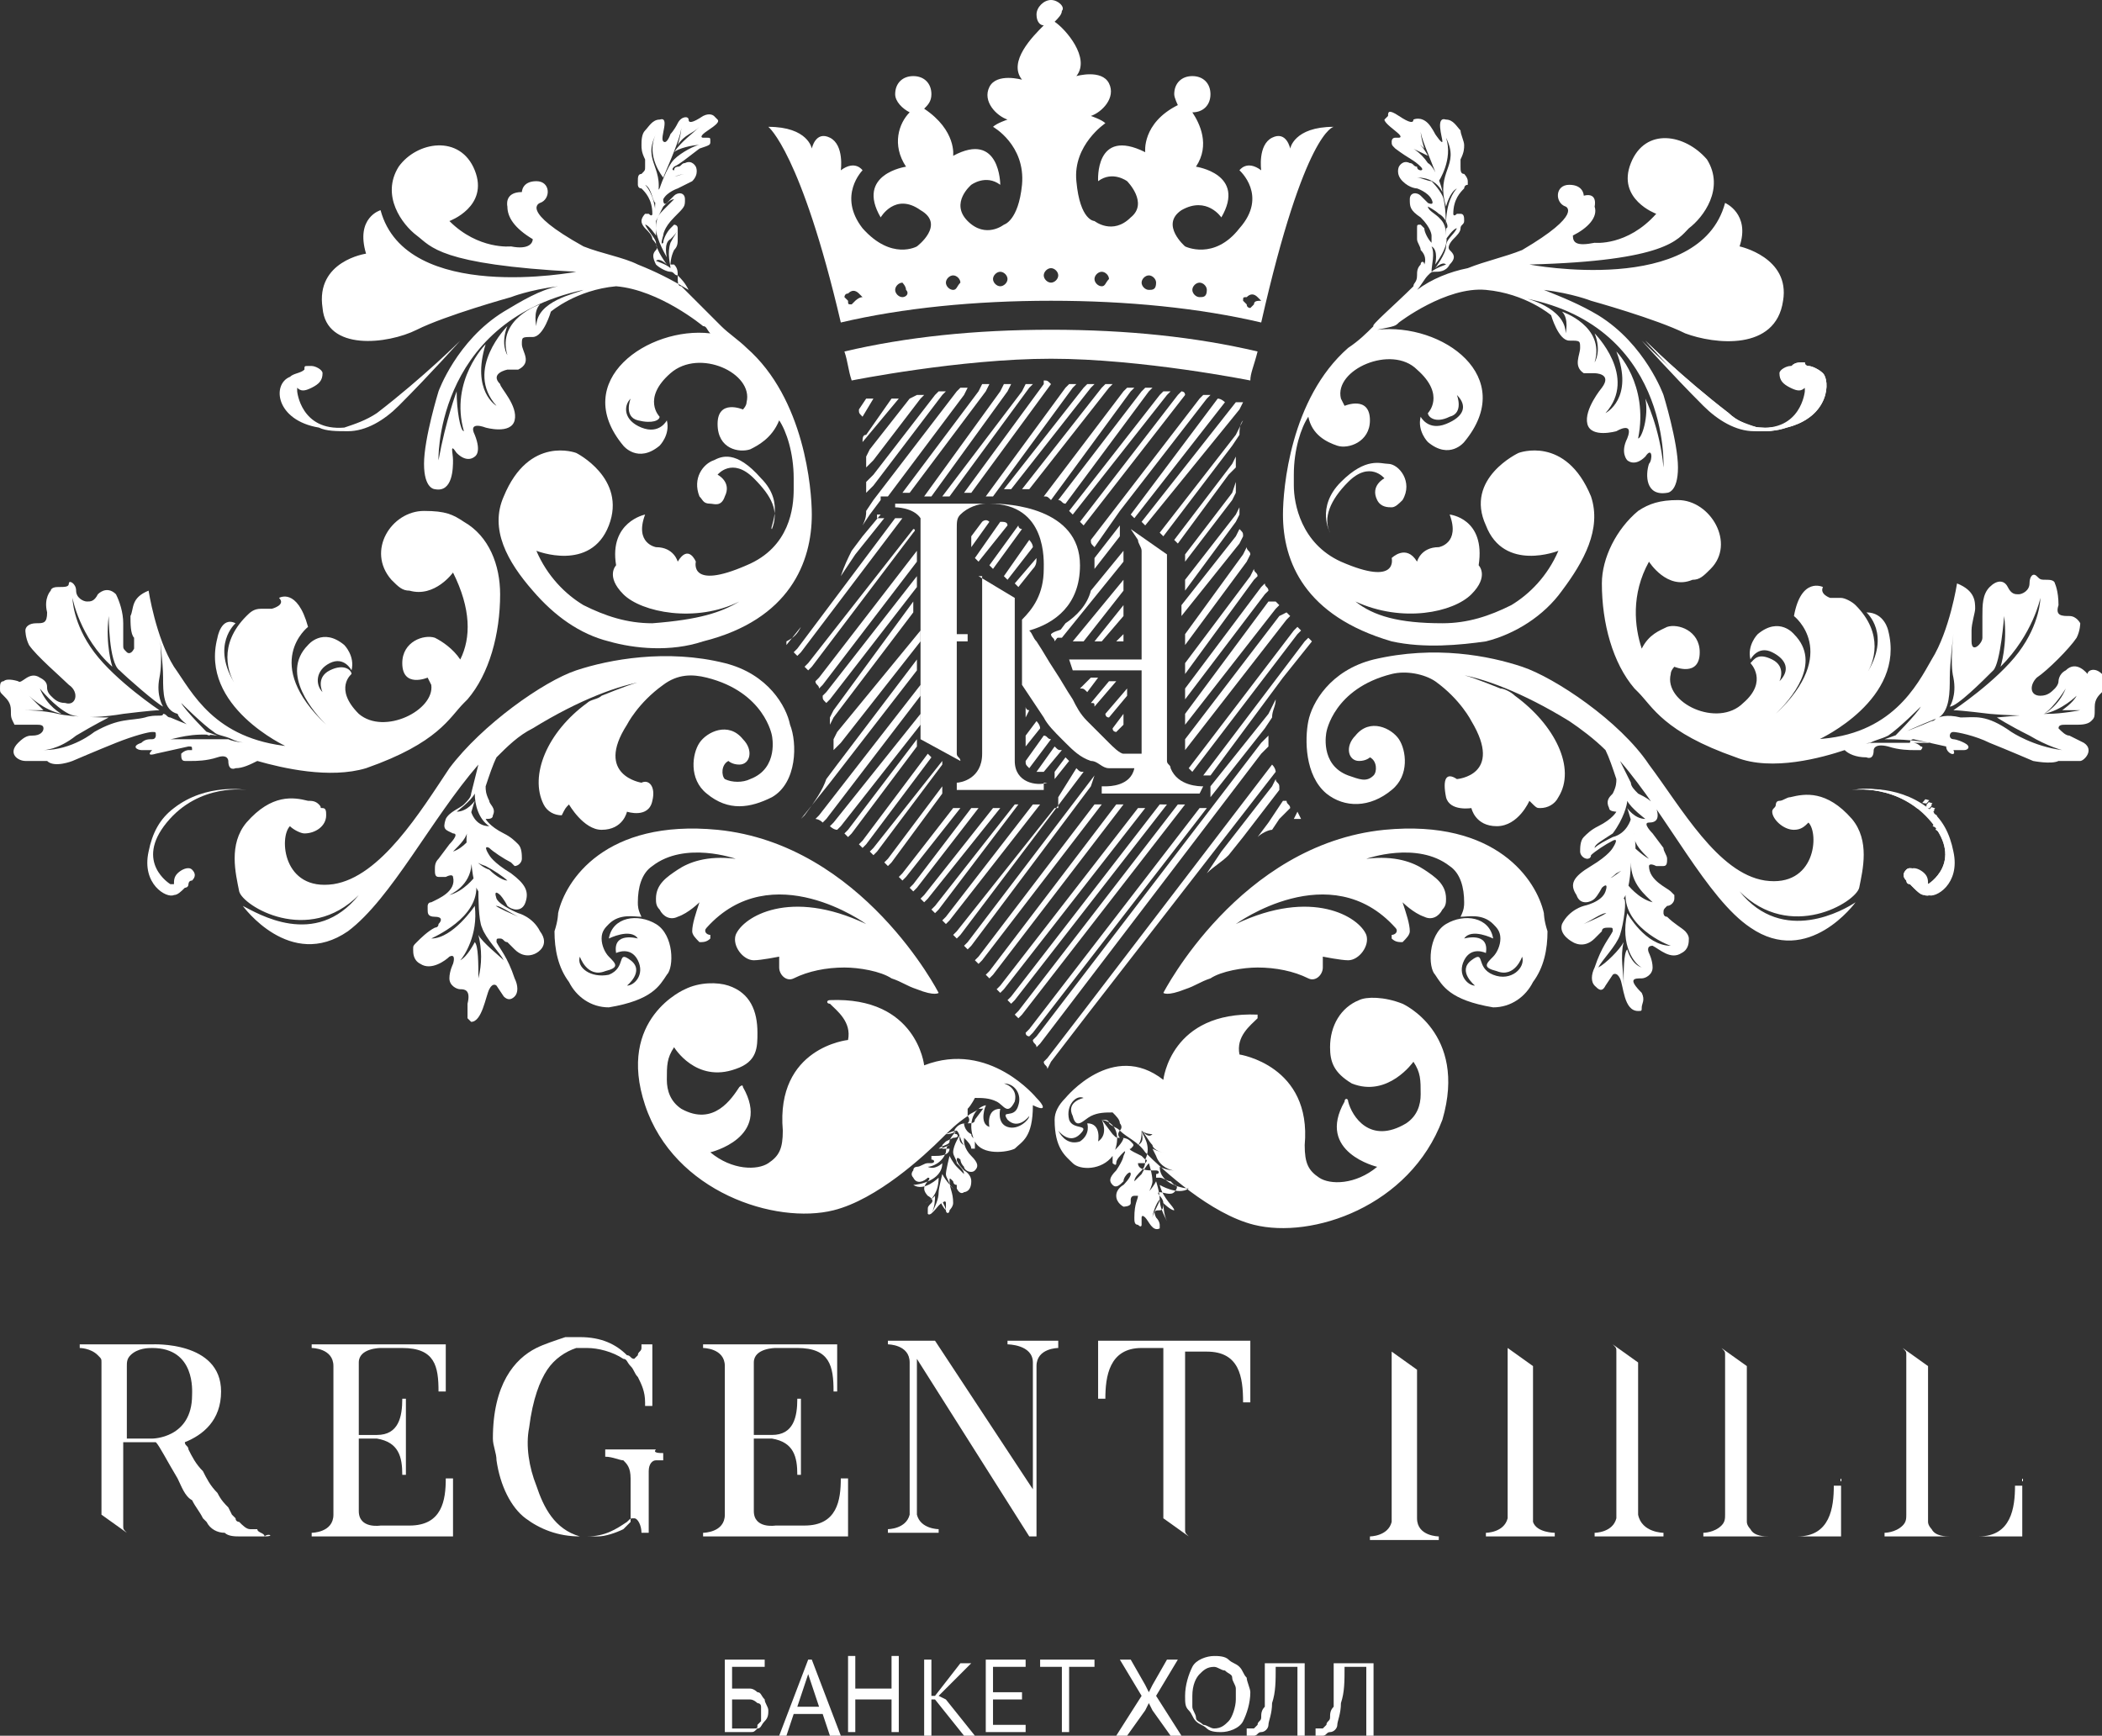 <svg id="Layer_1" xmlns="http://www.w3.org/2000/svg" xmlns:xlink="http://www.w3.org/1999/xlink" viewBox="0 0 58 47.9"><rect x="0" y="0" width="58" height="47.9" fill="#333333" stroke="none"/><style>.st0{fill:#43241e}.st1{fill:url(#XMLID_392_)}.st2{fill:url(#XMLID_399_)}.st3{fill:url(#XMLID_404_)}.st4{fill:url(#XMLID_417_)}.st5{fill:url(#XMLID_420_)}.st6{fill:url(#XMLID_423_)}.st6,.st7,.st8{clip-path:url(#XMLID_422_)}.st7{fill:url(#XMLID_424_)}.st8{fill:url(#XMLID_425_)}.st10,.st11,.st12,.st13,.st9{clip-path:url(#XMLID_422_)}.st9{fill:url(#XMLID_426_)}.st10{fill:url(#XMLID_427_)}.st11{fill:url(#XMLID_428_)}.st12{fill:url(#XMLID_429_)}.st13{fill:url(#XMLID_430_)}.st14{fill:url(#XMLID_431_)}.st14,.st15,.st16,.st17,.st18{clip-path:url(#XMLID_422_)}.st15{fill:url(#XMLID_432_)}.st16{fill:url(#XMLID_433_)}.st17{fill:url(#XMLID_434_)}.st18{fill:url(#XMLID_435_)}.st19{fill:url(#XMLID_436_)}.st19,.st20,.st21,.st22,.st23{clip-path:url(#XMLID_422_)}.st20{fill:url(#XMLID_437_)}.st21{fill:url(#XMLID_438_)}.st22{fill:url(#XMLID_439_)}.st23{fill:url(#XMLID_440_)}.st24{fill:url(#XMLID_441_)}.st24,.st25,.st26,.st27,.st28{clip-path:url(#XMLID_422_)}.st25{fill:url(#XMLID_442_)}.st26{fill:url(#XMLID_443_)}.st27{fill:url(#XMLID_444_)}.st28{fill:url(#XMLID_445_)}.st29{fill:url(#XMLID_446_)}.st29,.st30,.st31,.st32,.st33{clip-path:url(#XMLID_422_)}.st30{fill:url(#XMLID_447_)}.st31{fill:url(#XMLID_448_)}.st32{fill:url(#XMLID_449_)}.st33{fill:url(#XMLID_450_)}.st34{fill:url(#XMLID_451_)}.st34,.st35,.st36,.st37,.st38{clip-path:url(#XMLID_422_)}.st35{fill:url(#XMLID_452_)}.st36{fill:url(#XMLID_453_)}.st37{fill:url(#XMLID_454_)}.st38{fill:url(#XMLID_455_)}.st39{fill:url(#XMLID_456_)}.st39,.st40,.st41,.st42,.st43{clip-path:url(#XMLID_422_)}.st40{fill:url(#XMLID_457_)}.st41{fill:url(#XMLID_458_)}.st42{fill:url(#XMLID_459_)}.st43{fill:url(#XMLID_460_)}.st44{fill:url(#XMLID_461_)}.st44,.st45,.st46,.st47,.st48{clip-path:url(#XMLID_422_)}.st45{fill:url(#XMLID_462_)}.st46{fill:url(#XMLID_463_)}.st47{fill:url(#XMLID_464_)}.st48{fill:url(#XMLID_465_)}.st49{fill:url(#XMLID_466_)}.st49,.st50,.st51,.st52,.st53{clip-path:url(#XMLID_422_)}.st50{fill:url(#XMLID_467_)}.st51{fill:url(#XMLID_468_)}.st52{fill:url(#XMLID_469_)}.st53{fill:url(#XMLID_470_)}.st54{fill:url(#XMLID_471_)}.st54,.st55,.st56,.st57,.st58{clip-path:url(#XMLID_422_)}.st55{fill:url(#XMLID_472_)}.st56{fill:url(#XMLID_473_)}.st57{fill:url(#XMLID_474_)}.st58{fill:url(#XMLID_475_)}.st59{fill:url(#XMLID_476_)}.st59,.st60,.st61,.st62,.st63{clip-path:url(#XMLID_422_)}.st60{fill:url(#XMLID_477_)}.st61{fill:url(#XMLID_478_)}.st62{fill:url(#XMLID_479_)}.st63{fill:url(#XMLID_480_)}.st64{fill:url(#XMLID_483_)}.st64,.st65,.st66{clip-path:url(#XMLID_482_)}.st65{fill:url(#XMLID_484_)}.st66{fill:url(#XMLID_485_)}.st67{fill:url(#XMLID_486_)}.st67,.st68,.st69,.st70,.st71{clip-path:url(#XMLID_482_)}.st68{fill:url(#XMLID_487_)}.st69{fill:url(#XMLID_488_)}.st70{fill:url(#XMLID_489_)}.st71{fill:url(#XMLID_490_)}.st72{fill:url(#XMLID_491_)}.st72,.st73,.st74,.st75,.st76{clip-path:url(#XMLID_482_)}.st73{fill:url(#XMLID_492_)}.st74{fill:url(#XMLID_493_)}.st75{fill:url(#XMLID_494_)}.st76{fill:url(#XMLID_495_)}.st77{fill:url(#XMLID_496_)}.st77,.st78,.st79,.st80,.st81{clip-path:url(#XMLID_482_)}.st78{fill:url(#XMLID_497_)}.st79{fill:url(#XMLID_498_)}.st80{fill:url(#XMLID_499_)}.st81{fill:url(#XMLID_500_)}.st82{fill:url(#XMLID_501_)}.st82,.st83,.st84,.st85,.st86{clip-path:url(#XMLID_482_)}.st83{fill:url(#XMLID_502_)}.st84{fill:url(#XMLID_503_)}.st85{fill:url(#XMLID_504_)}.st86{fill:url(#XMLID_505_)}.st87{fill:url(#XMLID_506_)}.st87,.st88,.st89,.st90,.st91{clip-path:url(#XMLID_482_)}.st88{fill:url(#XMLID_507_)}.st89{fill:url(#XMLID_508_)}.st90{fill:url(#XMLID_509_)}.st91{fill:url(#XMLID_510_)}.st92{fill:url(#XMLID_511_)}.st92,.st93,.st94,.st95,.st96{clip-path:url(#XMLID_482_)}.st93{fill:url(#XMLID_512_)}.st94{fill:url(#XMLID_513_)}.st95{fill:url(#XMLID_514_)}.st96{fill:url(#XMLID_515_)}.st100,.st101{clip-path:url(#XMLID_482_)}.st97{fill:url(#XMLID_516_)}.st97,.st98,.st99{clip-path:url(#XMLID_482_)}.st98{fill:url(#XMLID_517_)}.st99{fill:url(#XMLID_518_)}.st100{fill:url(#XMLID_519_)}.st101{fill:url(#XMLID_520_)}.st102{fill:url(#XMLID_521_)}.st102,.st103,.st104,.st105{clip-path:url(#XMLID_482_)}.st103{fill:url(#XMLID_522_)}.st104{fill:url(#XMLID_523_)}.st105{fill:url(#XMLID_524_)}.st106{fill:url(#XMLID_525_)}.st106,.st107,.st108,.st109{clip-path:url(#XMLID_482_)}.st107{fill:url(#XMLID_526_)}.st108{fill:url(#XMLID_527_)}.st109{fill:url(#XMLID_528_)}.st110{fill:url(#XMLID_529_)}.st110,.st111,.st112,.st113{clip-path:url(#XMLID_482_)}.st111{fill:url(#XMLID_530_)}.st112{fill:url(#XMLID_531_)}.st113{fill:url(#XMLID_532_)}.st114{fill:url(#XMLID_533_)}.st114,.st115,.st116,.st117{clip-path:url(#XMLID_482_)}.st115{fill:url(#XMLID_534_)}.st116{fill:url(#XMLID_535_)}.st117{fill:url(#XMLID_536_)}.st118{fill:url(#XMLID_537_)}.st118,.st119,.st120,.st121{clip-path:url(#XMLID_482_)}.st119{fill:url(#XMLID_538_)}.st120{fill:url(#XMLID_539_)}.st121{fill:url(#XMLID_540_)}.st122{fill:url(#XMLID_541_)}.st123{fill:url(#XMLID_542_)}.st124{fill:url(#XMLID_543_)}.st125{fill:url(#XMLID_544_)}.st126{fill:url(#XMLID_545_)}.st127{fill:url(#XMLID_546_)}.st128{fill:url(#XMLID_547_)}.st129{fill:url(#XMLID_548_)}.st130{fill:url(#XMLID_549_)}.st131{fill:url(#XMLID_550_)}.st132{fill:url(#SVGID_1_)}.st133{fill:url(#SVGID_2_)}.st134{fill:url(#SVGID_3_)}.st135{fill:url(#SVGID_4_)}.st136{fill:url(#SVGID_5_)}.st137{fill:url(#SVGID_6_)}.st138{fill:url(#SVGID_7_)}.st139{fill:url(#SVGID_8_)}.st140{fill:url(#SVGID_9_)}.st141{fill:url(#SVGID_10_)}.st142{fill:url(#SVGID_11_)}.st143{fill:url(#SVGID_12_)}.st144{fill:url(#SVGID_13_)}.st145{fill:url(#SVGID_14_)}.st146{fill:url(#SVGID_15_)}.st147{fill:url(#SVGID_16_)}.st148{fill:url(#SVGID_17_)}.st149{fill:url(#SVGID_18_)}.st150{fill:url(#SVGID_19_)}.st151{fill:url(#SVGID_20_)}.st152{fill:url(#SVGID_21_)}.st153{fill:url(#SVGID_22_)}.st154{fill:url(#SVGID_23_)}.st155{fill:url(#SVGID_24_)}.st156{fill:url(#SVGID_25_)}.st157{fill:url(#SVGID_26_)}.st158{fill:url(#SVGID_27_)}.st159{fill:url(#SVGID_28_)}.st160{fill:url(#SVGID_29_)}.st161{fill:url(#SVGID_30_)}.st162{fill:url(#SVGID_31_)}.st163{fill:url(#SVGID_32_)}.st164{fill:url(#SVGID_33_)}.st165{fill:url(#SVGID_34_)}.st166{fill:url(#SVGID_35_)}.st167{fill:url(#SVGID_36_)}.st168{fill:url(#SVGID_37_)}.st169{fill:url(#SVGID_38_)}.st170{fill:url(#SVGID_39_)}.st171{fill:url(#SVGID_40_)}.st172{fill:url(#SVGID_41_)}.st173{fill:url(#SVGID_42_)}.st174{fill:url(#SVGID_43_)}.st175{fill:url(#SVGID_44_)}.st176{fill:url(#SVGID_45_)}.st177{fill:url(#SVGID_46_)}.st178{fill:url(#SVGID_47_)}.st179{fill:url(#SVGID_48_)}.st180{fill:url(#SVGID_49_)}.st181{fill:url(#SVGID_50_)}.st182{fill:url(#SVGID_51_)}.st183{fill:url(#SVGID_52_)}.st184{fill:url(#SVGID_53_)}.st185{fill:url(#SVGID_54_)}.st186{fill:url(#SVGID_55_)}.st187{fill:url(#SVGID_56_)}.st188{fill:url(#SVGID_57_)}.st189{fill:url(#SVGID_58_)}.st190{fill:url(#SVGID_59_)}.st191{fill:url(#SVGID_60_)}.st192{fill:url(#SVGID_61_)}.st193{fill:url(#SVGID_62_)}.st194{fill:url(#SVGID_63_)}.st195{fill:url(#SVGID_64_)}.st196{fill:url(#SVGID_65_)}.st197{fill:url(#SVGID_66_)}.st198{fill:url(#SVGID_67_)}.st199{fill:url(#SVGID_68_)}.st200{fill:url(#SVGID_69_)}.st201{fill:url(#SVGID_70_)}.st202{fill:url(#SVGID_71_)}.st203{fill:url(#SVGID_72_)}.st204{fill:url(#SVGID_73_)}.st205{fill:url(#SVGID_74_)}.st206{fill:url(#SVGID_75_)}.st207{fill:url(#SVGID_76_)}.st208{fill:url(#SVGID_77_)}.st209{fill:url(#SVGID_78_)}.st210{fill:url(#SVGID_79_)}.st211{fill:url(#SVGID_80_)}.st212{fill:url(#SVGID_81_)}.st213{fill:url(#SVGID_82_)}.st214{fill:url(#SVGID_83_)}.st215{fill:url(#SVGID_84_)}.st216{fill:url(#SVGID_85_)}.st217{fill:url(#SVGID_86_)}.st218{fill:url(#SVGID_87_)}.st219{fill:url(#SVGID_88_)}.st220{fill:url(#SVGID_89_)}.st221{fill:url(#SVGID_90_)}.st222{fill:url(#SVGID_91_)}.st223{fill:url(#SVGID_92_)}.st224{fill:url(#SVGID_93_)}.st225{fill:url(#SVGID_94_)}.st226{fill:url(#SVGID_95_)}.st227{fill:url(#SVGID_96_)}.st228{fill:url(#SVGID_97_)}.st229{fill:url(#SVGID_98_)}.st230{fill:url(#SVGID_99_)}.st231{fill:url(#SVGID_100_)}.st232{fill:url(#SVGID_101_)}.st233{fill:#fff}.st234,.st235{clip-path:url(#XMLID_563_);fill:#fff}.st235{clip-path:url(#XMLID_564_)}</style><g id="XMLID_389_"><path id="XMLID_390_" class="st233" d="M34.7 9.7c-1.7-.4-3.6-.6-5.7-.6s-4 .2-5.7.6c.1.3.1.5.2.8 0 0 3-.6 5.5-.6s5.5.6 5.5.6c0-.2.1-.4.2-.8z"/></g><g id="XMLID_385_"><defs><path id="XMLID_386_" d="M28.6 30.3s-1.3-1.6-3.1-.9c0 0-.2-1.9-2.6-1.8-.1 0-.1.1 0 .1.2.2.6.5.5 1 0 0-2 .2-1.8 2.5 0 .5-.1.7-.4.9-.3.2-1 .2-1.6-.3 0 0 1.7-.4.9-1.8 0-.1-.1 0-.1 0-.2.3-.7 1.1-1.6.6-.3-.2-.4-.5-.4-.8 0-.4 0-.6.2-.9 0 0 .6 1 1.7.6.6-.2.6-.6.6-1 0-.6-.2-1.1-.8-1.3-.3-.1-.8-.1-1.2.1 0 0-1.9.8-1.1 3.2.8 2.4 3.6 3.3 5.2 2.9 1.2-.3 2.5-1.5 3-2 .2-.2.4-.4.7-.6.1-.1.2-.1.3-.2.1 0 .2 0 .2-.1l-.3.4c0 .1-.1.1-.2.1s-.2 0-.3.1c-.1.1-.1.2 0 .2.1.1-.1.1-.1.1l-.2.1-.1.1v.1h.2c0 .2-.3.2-.4.2h-.1v.1c.1 0 .1.1 0 .1h-.1c-.1 0-.2.1-.3.1 0 0-.1 0-.1.1 0 0-.1.1 0 .2.1.2.3.1.4 0 .1 0 0 .1 0 .1s-.1.1-.1.2.1.2.1.2.2.1.1.2-.1.1-.1.2v.1c.1.1.3-.3.4-.3.1-.1.1 0 .1 0v.2c0 .1.1.1.1 0 0 0 .1-.1.1-.2 0-.3-.1-.4-.1-.6 0-.1 0-.1.1 0 0 0 0 .1.1.1v.1c.1.2.2.1.2.1s.2 0 .2-.3c0-.2-.2-.3-.2-.3s-.2-.2-.2-.3c0-.1.1 0 .1 0s0 .1.1.2c0 .1.2.2.3.1.1-.1.1-.2-.1-.4s-.2-.4-.2-.4v-.1c.1.1.2.2.2.3h.1v-.2c0-.1-.1-.1-.1-.2-.2-.1-.2-.3-.2-.3h.1c.1-.1 0-.2 0-.2v-.2c.1-.1.2-.3.2-.3.2 0 .4 0 .6.1.2.1.3.4.5 0 .1-.4-.3-.5-.3-.5.3 0 .5.3.4.6-.1.4-.5.1-.3.4.3.3.6-.1.6-.1 0 .1-.3.4-.6.3-.3-.1-.2-.5-.2-.5-.4 0-.3.5-.3.5-.3-.1-.1-.6-.1-.6-.4.1-.5.6-.3 1s.9.3 1.1.2c.2-.2.5-.3.5-1.2.4.2.3 0 .1-.2zm-2 1.3l.2.2-.2-.2c-.2-.1-.1-.3-.1-.3s-.2.3-.2.5c0 .1.1.2.1.3.1.1.2.2.2.3l-.2-.2c-.1-.1-.2-.3-.2-.3s-.1.4-.1.5c0 .1.1.2.1.3l.2.2c-.1-.1-.3-.3-.4-.5 0 0-.1.4-.1.5 0 .2.1.4.2.5 0-.1-.2-.4-.2-.5 0 .2-.1.4-.2.6.1-.2.1-.4.1-.5 0 0-.2.2-.3.2.1 0 .4-.2.4-.7 0 0-.4.4-.7.2.1 0 .8-.1.8-.6 0 0-.2.2-.4.1.1 0 .4-.1.5-.4 0 0 0-.2.1-.2 0 0-.2.1-.3.1.1-.1.3-.1.3-.2s.2-.3.2-.3-.1.1-.3.1c0 0 .2-.1.3-.1.1.1.1.3.2.4z"/></defs><use xlink:href="#XMLID_386_" overflow="visible" fill="#fff"/><clipPath id="XMLID_392_"><use xlink:href="#XMLID_386_" overflow="visible"/></clipPath></g><g id="XMLID_381_"><defs><path id="XMLID_382_" d="M15.7 22.2s.4.7.9.7c.6 0 .7-.5.7-.5s.6.2.7-.3c.1-.4-.1-.6-.3-.5 0 0-1.3-.2-.4-1.6 0 0 .3-.6 1-1.1.4-.3.8-.3 1.2-.2 1.6.4 1.8 1.6 1.8 1.6s.2.9-.6 1.2c-.2.1-.5.1-.7 0-.1-.1-.1-.4.1-.5 0 0 .1.1.3.1.3 0 .4-.4.1-.7-.4-.5-1-.2-1.2.1-.2.3-.3 1 .2 1.4.6.5 1.2.4 1.8.1.7-.4.7-1.5.5-2-.1-.5-.6-1.4-1.8-1.7-1.6-.4-3.2-.1-4.1.2-.9.3-2.6 1.5-3.5 2.7-.8 1.2-1.9 3-3.2 3.2-1.4.2-1.5-1.3-1.2-1.6.1.1.3.2.4.2.3 0 .6-.2.6-.5 0-.1 0-.2-.1-.2s0 0-.1-.1-.2-.1-.3-.1c-.4-.1-1-.2-1.7.6-.5.6-.3 1.4-.2 1.9.1.4 1.9 1.5 3.3.1-1.2 1.5-2.8.5-3.2.3 0 0 1.3 1.8 2.9.7 1.2-.9 2.3-3.1 3.6-4.6l-.2.8c0 .1-.1.2-.2.3-.1.1-.4.2-.5.4-.1.3 0 .3.2.4.2 0-.1.3-.1.3l-.3.4c-.1.1-.1.2-.1.3 0 .1 0 .2.1.2h.2c.2-.1.2 0 .2 0 .1.4-.4.6-.6.7-.1 0-.1.1-.1.1v.1c0 .1 0 .2.2.2s.2.1.1.2c0 .1-.1.1-.1.1-.2.1-.4.3-.5.4-.1.1-.1.1-.1.2s0 .3.2.4c.3.2.7-.1.8-.2.2-.1.1.2.1.2s-.1.2-.1.4.2.3.3.3c.1 0 .3 0 .2.4v.4l.1.1c.3 0 .4-.7.5-.9.1-.2.2-.1.2-.1l.2.3c.1.1.2.1.3 0 .1-.1.1-.3 0-.5-.2-.6-.4-.8-.5-1 0-.1 0-.1.1-.1s.1.1.2.1l.2.2c.3.3.6.1.6.1s.4-.2.1-.6c-.2-.4-.6-.5-.6-.5s-.5-.2-.6-.4c-.1-.3.1-.1.1-.1s.1.1.2.3c.1.1.4.2.5-.1.1-.3 0-.5-.4-.8-.5-.3-.6-.5-.6-.5s-.2-.3 0-.2c.1.1.4.3.6.4l.1.1c.1 0 .2-.1.2-.2s0-.3-.1-.4c-.1-.1-.2-.2-.4-.3-.4-.2-.5-.4-.5-.4.1 0 .2 0 .2-.1.1-.2-.1-.3-.1-.4-.1-.2-.1-.3-.1-.4.1-.3.2-.6.3-.8.3-.3.6-.6 1-.8 1.3-.8 2.4-1.2 3.1-1.3-.2 0-.7.2-1.2.4-.1.1-.3.1-.4.2-1.1.8-1.6 2-1.2 2.8.1.2.3.3.5.3.1-.2.1-.2.2-.3zm-2.2.6c.3.2.4.3.5.4-.1-.1-.2-.3-.5-.4-.4 0-.5-.4-.5-.4s-.2.7-.1 1c.1.3.2.4.5.5.2.1.5.3.6.4-.1 0-.3-.1-.5-.3-.3-.1-.5-.4-.5-.4s0 .7.2 1c.1.2.4.4.4.4h.1c.1 0 .4.2.6.3-.2-.1-.8-.3-1.1-.7 0 .1 0 .8.1 1 .1.3.5.7.6.9-.1-.1-.6-.5-.7-.7.1.4.1.8 0 1.2 0-.4 0-.9-.1-1 0 0-.2.4-.4.5.1-.1.5-.7.4-1.5 0 0-.6.9-1.2.9.2-.1 1.5-.7 1.2-1.7 0 0-.3.4-.7.5.2-.1.7-.4.6-1.1v-.5s-.2.3-.5.4c.2-.2.4-.4.4-.6 0-.2.2-.8.2-.8s-.2.3-.5.3c0 0 .4-.3.5-.5 0 .3.1.7.4.9z"/></defs><use xlink:href="#XMLID_382_" overflow="visible" fill="#fff"/><clipPath id="XMLID_393_"><use xlink:href="#XMLID_382_" overflow="visible"/></clipPath></g><g id="XMLID_377_"><defs><path id="XMLID_378_" d="M4.3 20.8l.9-.2c.1 0 .1 0 .1.1h-.1s-.1 0-.2.1c0 .1 0 .2.1.2h.2c.1 0 .4 0 .7-.1.3-.1.3.1.3.1 0 .3.2.2.2.2.2 0 .4-.1.6-.2.7.2 2 .5 3 .2 2-.7 2.3-1.4 2.7-1.8l.1-.1c.6-.7.9-1.8.9-2.9 0-.8-.3-1.6-1-2-.3-.2-.5-.3-1.1-.3-.9 0-1.6 1.1-.9 1.9.2.2.3.3.5.3.7.2 1.2-.5 1.2-.5.5 1 .5 1.8.2 2.4-.2-.3-.5-.5-.7-.6-.3-.1-.9.1-.9.7 0 .7.7.4.7.4l.1.2c.1.7-1.3 1.4-2 .8-.7-.7-.2-1.1-.2-1.1 0-.1-.2-.3-.6-.1s-.2.6-.2.6c-.2-.2-.2-.6.2-.8.4-.2.6.2.6.2.1-.4-.2-.7-.2-.7-.6-.5-1 0-1 0-.8.8.2 1.9.5 2.2-1.8-1.7-.5-2.7-.5-2.7-.3-1.1-.8-.8-.8-.8.2.2-.2.3-.2.3h-.3c-.2 0-.3.1-.4.2-.8.8-.5 1.6-.3 1.9-.7-1.1 0-1.7 0-1.7-.4-.2-.5.4-.5.4-.5 1.9 1.9 3 1.9 3H8c-2.1-.2-2.7-1.5-3.2-2.2-.5-.8-.7-2.1-.7-2.1-.5.2-.4.5-.5.7 0 .2 0 .5.1.6v.3c-.1.2-.2.1-.2.1-.1-.1-.1-.1-.1-.2v-.6c0-.3-.1-.6-.2-.8-.2-.2-.4-.1-.5 0-.1.2-.2.2-.3.2-.1 0-.3-.1-.3-.3 0-.2-.2-.3-.2-.2s-.1.1-.3.1-.2.1-.2.1-.2.2-.1.6c0 .3-.1.3-.3.3s-.3.1-.3.2c0 0 0 .2.1.4.2.3.9.9 1.1 1.1.3.2.2.6-.1.5-.2 0-.3-.1-.4-.2-.1-.1-.1-.2-.1-.2 0-.1 0-.2-.2-.3-.3-.2-.5.2-.6.1 0 0-.3-.1-.4 0-.1 0-.1.1-.1.2s0 .1.1.2.2.2.2.4 0 .2.1.4H1c.1 0 .2 0 .2.1s-.1.2-.3.2c-.1 0-.2 0-.4.2-.3.3 0 .5.2.5h.6c.2.2.7 0 .7 0s.7-.3 1.2-.5.9-.3 1-.3c.1 0 .1 0 .1.1 0 0 0 .1-.1.1s-.2 0-.3.1c-.3.1-.1.2 0 .2h.3c-.2.2.1.1.1.1zm-.3-1c-.4.1-.7 0-1.4.4 0 0-.6.5-1.4.5 0 0 .4 0 .9-.4.5-.3.9-.5.9-.5s-1 0-1.4-.1-.9-.1-.9-.1h.5l-.4-.4s.4.4.9.5c0 0-.4-.2-.6-.7 0 0 .4.5.8.7.4.2 1.5 0 1.5 0s.8-.1 1-.1c0 0-1.2-.8-1.8-1.6S2 16.5 2 16.5s.2 1.1 1.1 1.9c0 0-.2-.6-.1-1.4 0 0 0 1.3.3 1.5.2.2 1 .9 1.2 1 0 0-.2-.3-.1-.8s0-1.2 0-1.2.1.8.1 1.2c0 .4 0 .9.4 1 .1.3.8.6.9.6 0 0-.7-.7-.8-.9 0 0 .6.6.9.8.1.1.3.1.5.2s.4.1.5.1c0 0-.4 0-.6-.1H4.7c.1 0 .6-.2 1.3-.1 0 0-.6-.2-1.3-.5-.1 0-.1-.1-.2-.1 0 .1-.2 0-.5.1z"/></defs><use xlink:href="#XMLID_378_" overflow="visible" fill="#fff"/><clipPath id="XMLID_394_"><use xlink:href="#XMLID_378_" overflow="visible"/></clipPath></g><path id="XMLID_376_" class="st233" d="M21 13.2c-.7-.8-1.1-.6-1.3-.5-.3.1-.6.5-.4 1 .1.1.1.2.3.2.1 0 .3.1.4-.2.2-.4-.2-.6-.2-.6s.4-.5 1 .1c.5.5.7.9.5 1.4-.1 0 .4-.7-.3-1.4z"/><g id="XMLID_374_"><defs><path id="XMLID_375_" d="M8.8 11.8c.2.1.5.1.8.1.5 0 1-.3 1.4-.7.9-.9 1.7-1.8 1.7-1.8s-1 1-2.3 2c-.3.2-.6.3-.9.4-1.2.1-1.3-1-1.3-1v-.1c.1.1.2.1.4 0s.3-.2.3-.4c0-.1-.2-.2-.3-.2h-.1c-.1 0-.1 0-.1.1-.1.1-.3.1-.4.2-.5.2-.4 1.2.8 1.4z"/></defs><use xlink:href="#XMLID_375_" overflow="visible" fill="#fff"/><clipPath id="XMLID_395_"><use xlink:href="#XMLID_375_" overflow="visible"/></clipPath></g><g id="XMLID_372_"><defs><path id="XMLID_373_" d="M5.3 24c-.1-.1-.3 0-.4.1-.1.1-.1.2-.1.3h-.1s-1-.6-.1-1.7 2.2-.9 2.2-.9-1.1-.2-2 .5c-.4.3-.6.7-.7 1.2-.2.9.5 1.3.7 1.2.1 0 .2-.1.3-.2 0 0 .1 0 .1-.1 0 0 0-.1.1-.1.1-.1.1-.2 0-.3z"/></defs><use xlink:href="#XMLID_373_" overflow="visible" fill="#fff"/><clipPath id="XMLID_396_"><use xlink:href="#XMLID_373_" overflow="visible"/></clipPath></g><g id="XMLID_370_"><path id="XMLID_371_" class="st233" d="M18.4 26.9c.2-.2.2-1.1-.3-1.4-.5-.3-1.2-.2-1.3.4 0 0 .6-.3.8 0 0 0-.7-.2-.6.4 0 0 .4-.2.6.2.2.4-.1.7-.3.7 0 0 .5-.4.1-.7-.4-.3-.1.2-.6.4-.5.1-.9-.2-.8-.5 0 0 .2.6.7.4.4-.1.3-.2.1-.4-.1-.1-.2-.3-.2-.5s.1-.3.2-.4c.3-.3.7-.2.9-.2-.1-.2-.1-.3-.1-.4 0-.4.1-.8.4-1 .9-.7 2.3-.2 2.3-.2-.8-.1-1.3.1-1.6.3-.3.2-.6.4-.6.8 0 .1 0 .2.1.3.1.2.3.3.5.2.3-.1.6-.4.6-.4-.1.3-.2.6-.2.8 0 .1.1.2.2.3.1 0 .2 0 .3-.1v-.1c-.1 0-.2-.1-.1-.2 1.8-2 4.4-.1 4.4-.1-2.1-1-3.4-.2-3.6.3-.1.3.2.7.5.7.2 0 .7-.1.7-.1v.3c0 .2.2.4.4.3.4-.2.9-.3 1.4-.3.4 0 1 .1 1.3.3.3.1.4.2.7.3.5.2.6.1.6.1s-2.1-4.1-6.1-4.5c-3.1-.3-4.2 1.4-4.4 2.3 0 0 0 .2-.1.5 0 .5.1 1 .4 1.4.2.4.6.7 1.1.7 1.2-.2 1.4-.6 1.6-.9z"/></g><g id="XMLID_365_"><defs><path id="XMLID_366_" d="M11.5 9.1c.8-.4 2.6-.9 2.6-.9s.5-.2 1.3-.3c-.5.1-1 .4-1.5.7-1.3.8-1.8 2.2-1.8 2.2s-.4 1.3-.4 2 .3.7.3.7c.5.1.5-.6.5-.8 0-.2-.1-.5.1-.2.3.3.5.1.5.1s.2-.1 0-.6c-.2-.4.3-.2.3-.2s.7.2.8-.2c.1-.4-.4-.9-.4-1-.3-.3.2-.4.2-.4h.3c.4-.2.1-.5.1-.7 0-.2 0-.2.3-.2s.5-.7.5-.7.7-.6 1.8-.7C18.2 8 19.4 9 19.4 9c.1 0 .1.1.2.2-1.7-.2-3.9 1.3-2.4 3.1 0 0 .4.5 1 0 0 0 .3-.3.2-.7 0 0-.2.4-.7.2-.5-.2-.5-.6-.3-.8 0 0-.2.5.2.6.4.1.6 0 .6-.1 0 0-.5-.5.3-1.2s2.3 0 2.1.8c0 .1-.1.2-.1.2s-.7-.3-.7.4.6.8.9.7c.2-.1.6-.3.8-.8.2.3.4.9.4 1.6v.3c0 .5-.1 1.6-1.3 2.1-1.6.7-1.4-.1-1.4-.1s-.2-.5-.5 0c0 0-.1-.4-.6-.4 0 0-.6-.1-.3-.9 0 0-1 .2-.8 1.4 0 0-.3.3.2.8s2 .8 3.2.2c-.5.3-1.1.5-2.4.6-.7 0-1.3-.2-1.9-.5-.5-.3-1-.8-1.3-1.5 0 0 1.5.6 2-.7.5-1.3-.9-2-.9-2s-1.3-.5-2 1.2c-.4.9.1 1.8.8 2.6.6.7 1.3 1.2 2.1 1.4.7.2 1.7.3 2.6 0 2.4-.6 3-2.2 3-3.5 0-.7-.2-3.2-1.8-4.6-.2-.2-.5-.4-.7-.6l-1.1-1.1c-.1 0-.1-.1-.1-.3 0-.1 0-.2-.1-.3h-.1s0-.2.1-.4c.1-.1.1-.2.1-.3v-.3c0-.1-.1-.1-.1-.1l-.1.1c-.1.1-.2.3-.2.4-.1.1 0-.2 0-.2s0-.2.3-.5.3-.3.3-.5-.2-.2-.3-.1l-.2.2s-.1.1-.1-.1c.1-.2.4-.3.4-.3l.4-.2c.2-.2.1-.4.1-.4s-.1-.2-.3-.1c-.1 0-.1.1-.2.1 0 0-.1 0-.1.1 0 0-.1 0 0-.1.2-.1.3-.2.7-.5.3-.1.3-.1.3-.2s0-.1-.1-.1h-.1s-.1 0 0-.1.5-.3.4-.4l-.1-.1s-.1-.1-.3 0c-.3.2-.4.2-.4.1s-.2-.1-.3.1c-.1.2-.2.3-.2.3s-.1.3-.2.2c-.1-.1.2-.7-.1-.6-.2 0-.3.2-.4.3-.1.1-.1.3-.1.4 0 .1 0 .2.1.4v.2c0 .1 0 .1-.1.2-.1 0-.1.1-.1.2v.1s0 .1.1.1c.1.1.3.3.3.7 0 0 0 .1-.1 0h-.1s-.1.1-.1.2.1.2.1.2c.1.1.2.2.2.3 0 0 .2.2.1.3-.1.1-.1.2 0 .4.1.1.3.2.4.2.1 0 .1.1.2.1.1.1.2.2.3.4-.5-.3-.9-.5-1.4-.7-.4-.2-1-.3-1.5-.5-1.8-1-1.2-1.2-1.2-1.2.3-.1.3-.6-.1-.6s-.4.3-.4.3c-.5 0-.4.4-.4.4 0 .3.2.6.7.9 0 .1-.1.3-.6.2 0 0-.9.1-1.7-.7 0 0 1.1-.4.7-1.4-.4-1-1.6-.8-2.1-.1-.5.8.1 1.6.5 1.9s.6.8 4.4 1c0 0-4.7.9-5.4-1.7 0 0-.7.2-.4 1.2 0 0-1.4.2-1.2 1.5.1 1.2 1.8 1 2.6.6zm7-1.7c-.1-.1-.4-.2-.4-.2.1-.1.3.1.3.1s-.3-.4-.3-.6c0-.1-.2-.3-.3-.5.1 0 .3.3.3.3v-.4c0-.6-.2-.9-.3-1 .2.1.2.5.3.5.3-1-.4-1.1 0-1.9-.3.6.2 1.2.2 1.2.3-.7.5-1.2.5-1.4 0 .2-.1.5-.1.5.2-.3.4-.3.6-.5-.2.2-.5.4-.7.7.1-.1.5-.2.7-.2-.1 0-.5.2-.7.4-.2.2-.4.8-.4.8.2-.3.6-.4.7-.4-.1 0-.3.1-.4.1-.1 0-.2.1-.3.3-.2.2-.1.9-.1.9l.2-.4c.1-.1.2-.2.3-.2l-.3.3c-.1.1-.2.2-.2.5s.3.8.3.8-.1-.4.1-.5c.1-.1.2-.2.2-.3 0 .1-.1.2-.2.4-.1.3 0 .6 0 .7zm-2.4.6c-.2.1-1.3.3-1.3 1 0 0-.1-.4.1-.6 0 0-1.2.4-.9 1.4 0 0-.2-.3 0-.8 0 0-1.2 1.2-.3 2.2 0 0-.7-.4-.3-1.7 0 0-1 1-.6 2.4-.1 0-.2-.6-.2-1.1 0 0-.3.8-.5 1.9 0 .2-.2-3.8 4-4.7z"/></defs><use xlink:href="#XMLID_366_" overflow="visible" fill="#fff"/><clipPath id="XMLID_397_"><use xlink:href="#XMLID_366_" overflow="visible"/></clipPath></g><g id="XMLID_341_"><g id="XMLID_361_"><defs><path id="XMLID_362_" d="M29.4 30.3c-.2.2-.3.4-.3.6 0 .8.3 1 .5 1.2.2.2.8.2 1.1-.2.2-.4.2-.9-.3-1 0 0 .2.4-.1.6 0 0 .1-.5-.3-.5 0 0 .1.3-.2.5-.3.1-.5-.1-.6-.3 0 0 .3.4.6.1.3-.3-.2-.1-.3-.4-.1-.4.2-.7.4-.6 0 0-.5.1-.3.5.1.4.3.1.5 0s.4-.1.6-.1c.1.1.2.2.2.3 0 0 .1.1 0 .2 0 0-.1.1 0 .2h.1s0 .1-.2.3c-.1.1-.1.1-.1.2v.2s.1.1.1 0 .1-.2.2-.3c.1-.1 0 .1 0 .1s0 .1-.2.4c-.2.2-.2.3-.1.4.1.1.2 0 .3-.1 0-.1.1-.2.1-.2s.1-.1.1 0-.2.3-.2.3-.2.1-.2.3c0 .2.2.3.2.3s.2 0 .2-.1v-.1s0-.1.1-.1h.1c0 .1-.1.2-.1.6 0 .1 0 .2.1.2.1.1.1 0 .1 0v-.2s0-.1.1 0 .2.4.4.3v-.1s0-.1-.1-.2c-.1-.2 0-.2.1-.2s.1-.1.1-.2-.1-.2-.1-.2-.1-.1 0-.1.3.1.4 0c.1-.1.1-.2 0-.2l-.1-.1c-.1 0-.2-.1-.3-.1h-.1v-.1c.1 0 .1-.1 0-.1h-.1c-.1 0-.4 0-.4-.2h.2s.1-.1 0-.1l-.1-.1-.2-.1s-.2-.1-.1-.1c.1-.1.1-.1 0-.2s-.2-.1-.3-.1c-.1 0-.1 0-.2-.1l-.3-.4c.1 0 .2 0 .2.1.1.1.2.1.3.2.2.2.5.3.7.6.5.5 1.8 1.7 3 2 1.6.4 4.3-.5 5.2-2.9.7-2.4-1.1-3.2-1.1-3.2-.5-.2-1-.2-1.2-.1-.5.2-.8.7-.8 1.3 0 .4.1.7.6 1 1 .4 1.7-.6 1.7-.6.2.3.2.5.2.9 0 .3-.1.6-.4.8-1 .6-1.5-.2-1.6-.6 0-.1-.1-.1-.1 0-.8 1.4.9 1.8.9 1.8-.6.5-1.3.5-1.6.3-.3-.2-.4-.4-.4-.9.2-2.2-1.8-2.5-1.8-2.5-.1-.5.3-.8.5-1V28c-2.4-.1-2.6 1.8-2.6 1.8-1.4-1.1-2.7.5-2.7.5zm2.1.9c.1.1.3.1.3.1-.1.1-.2 0-.3-.1.1.1.2.3.3.4 0 .1.2.2.3.2-.1 0-.3-.1-.3-.1l.1.2c.1.3.4.4.5.4-.2 0-.4-.1-.4-.1 0 .5.7.6.8.6-.3.2-.8-.1-.8-.1.1.4.4.6.4.7-.1 0-.3-.2-.3-.2s0 .3.1.5c-.1-.2-.2-.4-.2-.6 0 .1-.2.4-.2.5 0-.1.1-.4.2-.5 0-.2-.1-.5-.1-.5-.1.2-.3.4-.4.5l.2-.2s.1-.2.1-.3c0-.2-.1-.5-.1-.5s-.1.1-.2.3l-.2.2c0-.1.1-.2.2-.3.1-.1.1-.2.1-.3.2-.4-.1-.7-.1-.8 0 .1.1.3-.1.4l-.2.2.2-.2c.1-.1.1-.3.1-.4z"/></defs><use xlink:href="#XMLID_362_" overflow="visible" fill="#fff"/><clipPath id="XMLID_398_"><use xlink:href="#XMLID_362_" overflow="visible"/></clipPath></g><g id="XMLID_357_"><defs><path id="XMLID_358_" d="M42.5 22.3c.2 0 .4-.1.5-.3.5-.8-.1-2-1.2-2.8-.1-.1-.3-.2-.4-.2-.5-.2-1-.4-1.2-.4.7.1 1.8.5 3.1 1.3.3.2.7.5 1 .8.1.2.2.5.3.8 0 .1 0 .2-.1.4-.1.1-.2.2-.1.4 0 .1.2.1.2.1s-.1.2-.5.4c-.2.1-.3.2-.4.3-.1.1-.1.3-.1.4 0 .1.1.2.2.2 0 0 .1 0 .1-.1.1-.1.4-.3.6-.4.2-.1 0 .2 0 .2s-.1.2-.6.5-.6.5-.4.8c.1.3.4.2.5.1.1-.1.2-.3.2-.3s.2-.2.1.1c-.1.3-.6.4-.6.4s-.4.1-.6.5c-.1.3.3.5.3.5s.3.2.6-.1l.2-.2c0-.1.1-.1.2-.1s.1 0 .1.1c-.1.2-.3.4-.5 1-.1.2-.1.4 0 .5.1.1.2.2.3 0l.2-.3s.1-.1.2.1.1.9.5.9c.1 0 .1 0 .1-.1s.1-.2 0-.4c-.4-.4-.2-.4 0-.4.1 0 .3-.1.3-.3 0-.2-.1-.4-.1-.4s-.1-.2.1-.2c.2.1.5.4.8.2.2-.1.2-.3.2-.4 0-.1-.1-.2-.1-.2-.1-.1-.3-.2-.5-.4-.1 0-.1-.1-.1-.1 0-.1 0-.1.1-.2.1 0 .2-.1.2-.2v-.1l-.1-.1c-.1-.1-.6-.3-.6-.7 0 0 0-.1.2 0h.2c.1 0 .1-.1.1-.2s-.1-.2-.1-.3l-.3-.4s-.3-.3-.1-.3c.2 0 .3-.1.2-.4-.1-.2-.3-.3-.5-.4-.1-.1-.2-.2-.2-.3l-.3-.6c1.3 1.5 2.4 3.8 3.6 4.6 1.6 1.1 2.9-.7 2.9-.7-.3.2-2 1.2-3.2-.3 1.4 1.4 3.2.3 3.3-.1.1-.5.3-1.3-.2-1.9-.7-.8-1.3-.7-1.7-.6-.1 0-.2.1-.3.1-.1 0-.1.1-.1.1 0 .1-.1.1-.1.2 0 .2.3.5.6.5.2 0 .3-.1.4-.2.3.3.2 1.8-1.2 1.6-1.3-.2-2.3-2-3.2-3.2-.8-1.2-2.6-2.4-3.5-2.7-.9-.3-2.4-.6-4.1-.2-1.2.3-1.7 1.2-1.8 1.7-.1.5-.1 1.5.5 2 .5.4 1.2.4 1.8-.1.5-.4.4-1.1.2-1.4-.2-.3-.8-.6-1.2-.1-.3.3-.2.7.1.7.2 0 .3-.1.3-.1.2.1.2.4.1.5-.2.2-.4.1-.7 0-.8-.3-.6-1.2-.6-1.2s.2-1.2 1.8-1.6c.4-.1.9 0 1.2.2.7.5 1 1.1 1 1.1.9 1.5-.4 1.6-.4 1.6-.3-.2-.4 0-.3.5.1.4.7.3.7.3s.1.5.7.5.9-.7.9-.7c.2.2.2.2.3.2zm2.4-.2c.1.2.5.5.5.5-.3 0-.5-.3-.5-.3s.2.6.2.8c0 .2.2.4.4.6-.2-.1-.5-.4-.5-.4v.5c0 .6.4.9.6 1.1-.4-.1-.7-.5-.7-.5-.3 1 .9 1.6 1.2 1.7-.7 0-1.2-.9-1.2-.9-.2.9.2 1.4.4 1.5-.3-.1-.4-.5-.4-.5-.1.1-.1.6-.1 1 0-.4-.1-.8 0-1.2-.1.2-.5.6-.7.7.1-.2.5-.6.6-.9.1-.3.2-1 .1-1-.3.4-.9.6-1.1.7.2-.1.5-.3.6-.3h.1c.1-.1.3-.2.4-.4.2-.3.2-1 .2-1s-.2.2-.5.4c-.2.1-.4.2-.5.3.1-.1.4-.2.6-.4.2-.1.4-.2.5-.5.1-.3-.1-1-.1-1s-.1.4-.5.5c-.2.1-.4.2-.5.3 0-.1.2-.2.5-.4.3-.4.4-.8.4-.9z"/></defs><use xlink:href="#XMLID_358_" overflow="visible" fill="#fff"/><clipPath id="XMLID_399_"><use xlink:href="#XMLID_358_" overflow="visible"/></clipPath></g><g id="XMLID_353_"><defs><path id="XMLID_354_" d="M53.9 20.7h.3c.1 0 .2-.1 0-.2s-.3-.1-.3-.1-.1 0-.1-.1c0 0 0-.1.1-.1s.6.1 1 .3c.5.2 1.2.5 1.2.5s.5.1.7 0h.6c.1 0 .4-.3.1-.5l-.4-.2c-.1 0-.2-.1-.3-.2 0-.1.1-.1.2-.1h.3c.1 0 .3 0 .4-.1.1-.1.1-.1.1-.4 0-.2.1-.3.2-.4 0 0 .1-.1.1-.2s0-.2-.1-.3c-.2-.2-.4-.1-.4 0 0 0-.3-.4-.6-.1-.2.1-.2.3-.2.3 0 .1-.1.2-.1.2-.1.1-.2.2-.4.2-.3 0-.3-.3-.1-.5.3-.2.9-.8 1.1-1.1.1-.2.1-.4.1-.4s-.1-.2-.3-.2-.4 0-.3-.3c0-.4-.1-.6-.1-.6s0-.1-.2-.1-.2 0-.3-.1c-.1-.1-.2 0-.2.2s-.2.3-.3.3c-.1 0-.2 0-.3-.2-.1-.2-.3-.2-.5 0s-.2.5-.2.8v.6c0 .1-.1.2-.1.2-.1.1-.2.1-.2-.1v-.3c0-.2.1-.5.1-.6 0-.2 0-.5-.5-.7 0 0-.2 1.3-.7 2.1-.4.7-1.1 2.1-3.2 2.2h.1s2.4-1.1 1.9-3c0 0-.1-.5-.6-.5 0 0 .7.6 0 1.7.2-.3.5-1.1-.3-1.9-.1-.1-.3-.2-.4-.2h-.3s-.3-.1-.2-.3c0 0-.6-.3-.8.8 0 0 1.3 1-.5 2.7.4-.4 1.3-1.4.5-2.2 0 0-.4-.5-1 0 0 0-.3.3-.2.7 0 0 .2-.4.6-.2.4.2.5.5.2.8 0 0 .2-.4-.2-.6s-.5 0-.6.1c0 0 .5.5-.2 1.1-.7.7-2.2 0-2-.8 0-.1.1-.2.1-.2s.7.3.7-.4c0-.6-.6-.8-.9-.7-.2.1-.5.2-.7.6-.2-.6-.3-1.5.2-2.4 0 0 .5.8 1.2.5.2 0 .3-.1.5-.3.7-.7 0-1.9-.9-1.9-.5 0-.8.1-1.1.3-.6.5-1 1.3-1 2 0 1.1.3 2.2.9 2.9l.1.1c.4.4.7 1.1 2.7 1.8 1 .4 2.4 0 3-.2.1.1.3.2.6.2 0 0 .2.1.2-.2 0 0 0-.2.4-.1.3.1.6.1.7.1h.2s.1-.1 0-.1c-.1-.1-.2-.1-.2-.1h-.1s0-.1.1-.1l.9.2c0 .2.3.3.2.1zm-.4-.9c-.1 0-.1.1-.2.1-.7.3-1.3.5-1.3.5.8 0 1.2.1 1.3.1h-1.6c-.2 0-.6.1-.6.1.2 0 .4-.1.5-.1.2-.1.3-.1.5-.2.3-.2.9-.8.9-.8-.1.2-.8.9-.8.9.1-.1.8-.4 1.3-.6.3-.2.3-.7.3-1.1 0-.4.1-1.2.1-1.2s-.1.8 0 1.2c.1.5-.1.8-.1.8.2 0 .9-.7 1.2-1 .2-.2.3-1.5.3-1.5.1.8-.1 1.4-.1 1.4.9-.9 1.1-1.9 1.1-1.9s0 .7-.6 1.5-1.8 1.6-1.8 1.6c.2 0 1 .1 1 .1s1.1.1 1.5 0c.3-.2.6-.7.6-.7-.2.5-.6.7-.6.7.5-.1.9-.5.9-.5-.1.2-.4.4-.4.4h.5s-.5.1-.9.1-1.4.1-1.4.1.3.2.9.5c.5.3.9.4.9.4-.8-.1-1.4-.5-1.4-.5-.7-.5-1-.4-1.4-.4-.4-.1-.6 0-.6 0z"/></defs><use xlink:href="#XMLID_354_" overflow="visible" fill="#fff"/><clipPath id="XMLID_400_"><use xlink:href="#XMLID_354_" overflow="visible"/></clipPath></g><g id="XMLID_351_"><defs><path id="XMLID_352_" d="M49.2 11.8c-.2.1-.5.1-.8.1-.5 0-1-.3-1.4-.7-.9-.9-1.7-1.8-1.7-1.8s1 1 2.3 2c.3.2.6.3.9.4 1.2.1 1.3-1 1.3-1v-.1c-.1.1-.2.1-.4 0s-.3-.2-.3-.4c0-.1.2-.2.3-.2h.1c.1 0 .1 0 .1.1.1.1.3.1.4.2.5.2.4 1.2-.8 1.4z"/></defs><use xlink:href="#XMLID_352_" overflow="visible" fill="#fff"/><clipPath id="XMLID_401_"><use xlink:href="#XMLID_352_" overflow="visible"/></clipPath></g><g id="XMLID_349_"><defs><path id="XMLID_350_" d="M52.7 24c.1-.1.3 0 .4.1.1.1.1.2.1.3h.1s1-.6.1-1.7-2.2-.9-2.2-.9 1.1-.2 2 .5c.4.3.6.7.7 1.2.2.9-.5 1.3-.7 1.2-.1 0-.2-.1-.3-.2 0 0-.1 0-.1-.1 0 0 0-.1-.1-.1-.1-.1-.1-.2 0-.3z"/></defs><use xlink:href="#XMLID_350_" overflow="visible" fill="#fff"/><clipPath id="XMLID_402_"><use xlink:href="#XMLID_350_" overflow="visible"/></clipPath></g><g id="XMLID_347_"><path id="XMLID_348_" class="st233" d="M39.6 26.9c-.2-.2-.2-1.1.3-1.4.5-.3 1.2-.2 1.3.4 0 0-.6-.3-.8 0 0 0 .7-.2.6.4 0 0-.4-.2-.6.2-.2.4.1.7.3.7 0 0-.5-.4-.1-.7.4-.3.1.2.6.4s.9-.2.8-.5c0 0-.2.6-.7.4-.4-.1-.3-.2-.1-.4.1-.1.2-.3.2-.5s-.1-.3-.2-.4c-.3-.3-.7-.2-.9-.2.1-.2.1-.3.1-.4 0-.4-.1-.8-.4-1-.9-.7-2.3-.2-2.3-.2.8-.1 1.3.1 1.6.3.3.2.6.4.6.8 0 .1 0 .2-.1.3-.1.2-.3.3-.5.2-.3-.1-.6-.4-.6-.4.1.3.2.6.2.8 0 .1-.1.2-.2.3-.1 0-.2 0-.3-.1v-.1c.1 0 .2-.1.1-.2-1.8-2-4.4-.1-4.4-.1 2.1-1 3.4-.2 3.6.3.1.3-.2.7-.5.7-.2 0-.7-.1-.7-.1v.3c0 .2-.2.4-.4.3-.4-.2-.9-.3-1.4-.3-.4 0-1 .1-1.3.3-.3.1-.4.2-.7.3-.5.2-.6.1-.6.1s2.1-4.1 6.1-4.5c3.1-.3 4.2 1.4 4.4 2.3 0 0 0 .2.1.5 0 .5-.1 1-.4 1.4-.2.4-.6.7-1.1.7-1.2-.2-1.4-.6-1.6-.9z"/></g><g id="XMLID_342_"><defs><path id="XMLID_343_" d="M49.2 8.3c.2-1.2-1.2-1.5-1.2-1.5.3-.9-.4-1.2-.4-1.2-.7 2.6-5.4 1.7-5.4 1.7 3.8-.1 4.1-.7 4.4-1 .4-.3 1-1.1.5-1.9-.6-.7-1.7-.9-2.1.1-.4 1 .7 1.4.7 1.4-.8.9-1.7.8-1.7.8-.5.1-.6 0-.6-.2.4-.2.7-.5.6-.8 0 0 .1-.4-.3-.3 0 0 0-.3-.4-.3s-.4.5-.1.6c0 0 .5.2-1.2 1.2-.5.2-1 .3-1.5.5-.5.1-1 .3-1.4.6.1-.1.2-.3.3-.4.1-.1.1-.1.2-.1s.3 0 .4-.2c.2-.2.1-.3 0-.4-.1-.1.1-.3.1-.3.1-.1.2-.2.2-.3 0-.1.1-.1.1-.2s0-.2-.1-.2h-.1c-.1.1-.1 0-.1 0 0-.4.2-.6.3-.7 0 0 0-.1.1-.1V5c0-.1-.1-.2-.1-.2-.1 0-.1-.1-.1-.2v-.2c.1-.2.1-.3.1-.4 0-.1-.1-.3-.1-.4-.1-.1-.2-.3-.4-.3-.3-.1-.1.5-.1.6 0 .1-.2-.2-.2-.2s-.1-.2-.2-.3c-.2-.2-.4-.1-.4-.1 0 .1-.1.1-.4-.1-.3-.2-.3-.1-.3 0l-.1.1c0 .1.3.3.4.4.1.1 0 .1 0 .1h-.1c-.1 0-.1.1-.1.1 0 .1 0 .1.1.2.4.3.5.3.7.5.1.1 0 .1 0 .1s-.1 0-.1-.1c-.1 0-.1-.1-.2-.1-.2-.1-.3.1-.3.1s-.1.2.1.4.4.2.4.2.3.1.4.3c.1.2-.1.1-.1.1l-.2-.2c-.1-.1-.3-.1-.3.1s0 .3.3.5c.3.3.3.5.3.5v.2c-.1-.1-.2-.3-.2-.4l-.1-.1c-.1 0-.1 0-.1.1v.3c0 .1.1.2.1.3.2.2.1.4.1.4 0-.1-.1-.1-.1 0-.1.1-.1.2-.1.3 0 .2-.1.2-.1.3-.5.5-1.2 1.1-1.1 1.1-.2.2-.4.4-.7.6-1.6 1.4-1.8 3.9-1.8 4.6 0 1.3.6 2.8 3 3.5.9.2 1.9.1 2.6 0 .8-.2 1.6-.7 2.1-1.4.6-.8 1.1-1.7.8-2.6-.7-1.7-2-1.2-2-1.2s-1.5.7-.9 2c.5 1.3 2 .7 2 .7-.3.7-.8 1.2-1.3 1.5-.6.3-1.2.5-1.9.5-1.2 0-1.9-.2-2.4-.6 1.3.6 2.7.3 3.2-.2s.2-.8.2-.8c.2-1.3-.8-1.4-.8-1.4.3.8-.3.9-.3.9-.5 0-.6.4-.6.4-.3-.5-.7-.1-.7-.1s.2.8-1.4.1c-1.1-.5-1.3-1.6-1.3-2.1v-.3c0-.7.2-1.3.4-1.6.1.5.5.7.8.8.3.1.9-.1.9-.7 0-.7-.7-.4-.7-.4L37 11c-.2-.8 1.4-1.5 2.1-.8.8.7.3 1.2.3 1.2 0 .1.2.3.6.1.4-.1.2-.6.2-.6.3.3.2.6-.3.8-.5.2-.7-.2-.7-.2-.1.4.2.7.2.7.6.5 1 0 1 0 1.5-1.8-.6-3.3-2.4-3.1.5-.1.5-.1.6-.2 0 0 1.3-1 2.4-.9 1.1.1 1.8.7 1.8.7s.2.7.5.7.3 0 .3.2-.2.5.1.7h.3s.5 0 .2.4c0 0-.5.6-.4 1 .1.4.8.2.8.2s.5-.3.3.2c-.2.4 0 .6 0 .6s.2.2.5-.1c.2-.3.2.1.1.2-.1.3-.1.9.5.8 0 0 .3 0 .3-.7s-.4-2-.4-2-.5-1.4-1.8-2.2c-.5-.3-1-.5-1.5-.7.8.1 1.3.3 1.3.3s1.8.5 2.6.9c.8.3 2.5.5 2.7-.9zm-9.7-1.5c-.1-.2-.2-.3-.2-.4 0 .1.1.2.2.4.2.1.1.5.1.5s.4-.5.3-.8c0-.3-.1-.4-.2-.5-.1-.1-.3-.2-.3-.3 0 0 .2.1.3.2.2.1.3.4.2.4 0 0 0-.7-.1-.9-.1-.2-.3-.4-.3-.4-.1 0-.3-.1-.4-.1.1 0 .5 0 .7.4 0-.1-.2-.7-.4-.8-.2-.3-.5-.5-.7-.5.1 0 .5.2.7.3-.2-.4-.5-.5-.7-.7.2.2.4.3.6.5 0 0-.1-.3-.1-.5 0 .2.2.6.5 1.4 0 0 .4-.6.2-1.2.4.8-.3.9 0 1.9 0 0 .1-.4.3-.5-.1.1-.3.4-.3 1v.4s.2-.3.3-.3c-.1.2-.3.3-.3.5s-.3.6-.3.6.2-.2.3-.1c0 0-.3.1-.4.2 0-.2.1-.5 0-.7zm6.4 6.1c-.1-1.1-.5-1.9-.5-1.9.1.5-.1 1.1-.2 1.1.3-1.5-.6-2.4-.6-2.4.5 1.3-.3 1.7-.3 1.7.9-1-.3-2.2-.3-2.2.2.5 0 .8 0 .8.3-1-.9-1.4-.9-1.4.2.2.1.6.1.6 0-.7-1.1-1-1.3-1 4.2.7 4 4.7 4 4.7z"/></defs><use xlink:href="#XMLID_343_" overflow="visible" fill="#fff"/><clipPath id="XMLID_403_"><use xlink:href="#XMLID_343_" overflow="visible"/></clipPath></g></g><path id="XMLID_340_" class="st233" d="M38 13.8c.1.2.3.2.4.2.1 0 .2-.1.3-.2.3-.5-.1-1-.4-1-.2 0-.6-.2-1.3.5-.7.7-.3 1.4-.3 1.4-.2-.4 0-.9.5-1.4.6-.6 1-.1 1-.1s-.4.2-.2.6z"/><g id="XMLID_229_"><g id="XMLID_265_"><defs><path id="XMLID_266_" d="M49.5 10.7h.4v.1s-.2 1.1-1.3 1c-.3 0-.7-.2-.9-.4-1.3-1-2.3-2-2.3-2s.8.9 1.7 1.8c.4.4.9.6 1.4.7.3 0 .5 0 .8-.1 1.2-.3 1.2-1.3 1-1.5-.1-.1-.3-.2-.4-.2 0 0-.1 0-.1-.1h-.1c-.2 0-.3.1-.3.2-.2.2-.1.4.1.5z"/></defs><use xlink:href="#XMLID_266_" overflow="visible" fill="#fff"/><clipPath id="XMLID_404_"><use xlink:href="#XMLID_266_" overflow="visible"/></clipPath><path id="XMLID_324_" clip-path="url(#XMLID_404_)" fill="#fff" d="M45.5 9.3l-.1.2v-.2z"/><path id="XMLID_323_" clip-path="url(#XMLID_404_)" fill="#fff" d="M45.6 9.3l-.2.3v-.1l.1-.2z"/><path id="XMLID_322_" clip-path="url(#XMLID_404_)" fill="#fff" d="M45.7 9.3l-.3.5v-.2l.2-.3z"/><path id="XMLID_321_" clip-path="url(#XMLID_404_)" fill="#fff" d="M45.8 9.3l-.4.6v-.1l.3-.5z"/><path id="XMLID_320_" clip-path="url(#XMLID_404_)" fill="#fff" d="M45.9 9.3l-.5.7v-.1l.4-.6z"/><path id="XMLID_319_" clip-path="url(#XMLID_404_)" fill="#fff" d="M46.1 9.3l-.7.9V10l.5-.7z"/><path id="XMLID_318_" clip-path="url(#XMLID_404_)" fill="#fff" d="M46.2 9.3l-.8 1v-.1l.7-.9z"/><path id="XMLID_317_" clip-path="url(#XMLID_404_)" fill="#fff" d="M46.3 9.3l-.9 1.1v-.1l.8-1z"/><path id="XMLID_316_" clip-path="url(#XMLID_404_)" fill="#fff" d="M46.4 9.3l-1 1.3v-.2l.9-1.1z"/><path id="XMLID_315_" clip-path="url(#XMLID_404_)" fill="#fff" d="M46.5 9.3l-1.1 1.4v-.1l1-1.3z"/><path id="XMLID_314_" clip-path="url(#XMLID_404_)" fill="#fff" d="M46.6 9.3l-1.2 1.5v-.1l1.1-1.4z"/><path id="XMLID_313_" clip-path="url(#XMLID_404_)" fill="#fff" d="M46.7 9.3l-1.2 1.6-.1-.1 1.2-1.5z"/><path id="XMLID_312_" clip-path="url(#XMLID_404_)" fill="#fff" d="M46.9 9.3l-1.4 1.6 1.2-1.6z"/><path id="XMLID_311_" clip-path="url(#XMLID_404_)" fill="#fff" d="M47 9.3L45.6 11l-.1-.1 1.4-1.6z"/><path id="XMLID_310_" clip-path="url(#XMLID_404_)" fill="#fff" d="M47.1 9.3L45.7 11h-.1L47 9.3z"/><path id="XMLID_309_" clip-path="url(#XMLID_404_)" fill="#fff" d="M47.2 9.3l-1.5 1.8V11l1.4-1.7z"/><path id="XMLID_308_" clip-path="url(#XMLID_404_)" fill="#fff" d="M47.3 9.3l-1.5 1.9-.1-.1 1.5-1.8z"/><path id="XMLID_307_" clip-path="url(#XMLID_404_)" fill="#fff" d="M47.4 9.3l-1.5 1.9h-.1l1.5-1.9z"/><path id="XMLID_306_" clip-path="url(#XMLID_404_)" fill="#fff" d="M47.5 9.3l-1.6 2v-.1l1.5-1.9z"/><path id="XMLID_305_" clip-path="url(#XMLID_404_)" fill="#fff" d="M47.6 9.3l-1.6 2h-.1l1.6-2z"/><path id="XMLID_304_" clip-path="url(#XMLID_404_)" fill="#fff" d="M47.8 9.3l-1.7 2.1-.1-.1 1.6-2z"/><path id="XMLID_303_" clip-path="url(#XMLID_404_)" fill="#fff" d="M47.9 9.3l-1.8 2.1 1.7-2.1z"/><path id="XMLID_302_" clip-path="url(#XMLID_404_)" fill="#fff" d="M48 9.3l-1.8 2.2-.1-.1 1.8-2.1z"/><path id="XMLID_301_" clip-path="url(#XMLID_404_)" fill="#fff" d="M48.1 9.3l-1.8 2.2h-.1L48 9.3z"/><path id="XMLID_300_" clip-path="url(#XMLID_404_)" fill="#fff" d="M48.2 9.3l-1.9 2.3v-.1l1.8-2.2z"/><path id="XMLID_299_" clip-path="url(#XMLID_404_)" fill="#fff" d="M48.3 9.3l-1.9 2.4-.1-.1 1.9-2.3z"/><path id="XMLID_298_" clip-path="url(#XMLID_404_)" fill="#fff" d="M48.4 9.3l-1.9 2.4h-.1l1.9-2.4z"/><path id="XMLID_297_" clip-path="url(#XMLID_404_)" fill="#fff" d="M48.6 9.3l-2.1 2.5v-.1l1.9-2.4z"/><path id="XMLID_296_" clip-path="url(#XMLID_404_)" fill="#fff" d="M48.7 9.3l-2.1 2.5h-.1l2.1-2.5z"/><path id="XMLID_295_" clip-path="url(#XMLID_404_)" fill="#fff" d="M48.8 9.3l-2.1 2.6-.1-.1 2.1-2.5z"/><path id="XMLID_294_" clip-path="url(#XMLID_404_)" fill="#fff" d="M48.9 9.3l-2.1 2.6h-.1l2.1-2.6z"/><path id="XMLID_293_" clip-path="url(#XMLID_404_)" fill="#fff" d="M49 9.3l-2.1 2.6h-.1l2.1-2.6z"/><path id="XMLID_292_" clip-path="url(#XMLID_404_)" fill="#fff" d="M49.1 9.3L47 11.9h-.1L49 9.3z"/><path id="XMLID_291_" clip-path="url(#XMLID_404_)" fill="#fff" d="M49.2 9.3l-2.1 2.6H47l2.1-2.6z"/><path id="XMLID_290_" clip-path="url(#XMLID_404_)" fill="#fff" d="M49.3 9.3l-2.1 2.6h-.1l2.1-2.6z"/><path id="XMLID_289_" clip-path="url(#XMLID_404_)" fill="#fff" d="M49.5 9.3l-2.2 2.6h-.1l2.1-2.6z"/><path id="XMLID_288_" clip-path="url(#XMLID_404_)" fill="#fff" d="M49.6 9.3l-2.2 2.6h-.1l2.2-2.6z"/><path id="XMLID_287_" clip-path="url(#XMLID_404_)" fill="#fff" d="M49.7 9.3l-2.2 2.6h-.1l2.2-2.6z"/><path id="XMLID_286_" clip-path="url(#XMLID_404_)" fill="#fff" d="M49.8 9.3l-2.1 2.6h-.2l2.2-2.6z"/><path id="XMLID_285_" clip-path="url(#XMLID_404_)" fill="#fff" d="M49.9 9.3l-2.1 2.6h-.1l2.1-2.6z"/><path id="XMLID_284_" clip-path="url(#XMLID_404_)" fill="#fff" d="M50 9.3l-2.1 2.6h-.1l2.1-2.6z"/><path id="XMLID_283_" clip-path="url(#XMLID_404_)" fill="#fff" d="M50.1 9.3L48 11.9h-.1L50 9.3z"/><path id="XMLID_282_" clip-path="url(#XMLID_404_)" fill="#fff" d="M50.2 9.3v.1l-2.1 2.5H48l2.1-2.6z"/><path id="XMLID_281_" clip-path="url(#XMLID_404_)" fill="#fff" d="M50.2 9.4h.1l-2.1 2.5h-.1z"/><path id="XMLID_280_" clip-path="url(#XMLID_404_)" fill="#fff" d="M50.3 9.4l.1.1-2.1 2.4h-.1z"/><path id="XMLID_279_" clip-path="url(#XMLID_404_)" fill="#fff" d="M50.4 9.5v.1l-1.9 2.3h-.2z"/><path id="XMLID_278_" clip-path="url(#XMLID_404_)" fill="#fff" d="M50.4 9.7l-1.8 2.2h-.1l1.9-2.3z"/><path id="XMLID_277_" clip-path="url(#XMLID_404_)" fill="#fff" d="M50.4 9.8l-1.7 2.1h-.1l1.8-2.2z"/><path id="XMLID_276_" clip-path="url(#XMLID_404_)" fill="#fff" d="M50.4 10l-1.6 1.9h-.1l1.7-2.1z"/><path id="XMLID_275_" clip-path="url(#XMLID_404_)" fill="#fff" d="M50.4 10.1l-1.5 1.8h-.1l1.6-1.9z"/><path id="XMLID_274_" clip-path="url(#XMLID_404_)" fill="#fff" d="M50.4 10.2L49 11.9h-.1l1.5-1.8z"/><path id="XMLID_273_" clip-path="url(#XMLID_404_)" fill="#fff" d="M50.4 10.4l-1.3 1.5H49l1.4-1.7z"/><path id="XMLID_272_" clip-path="url(#XMLID_404_)" fill="#fff" d="M50.4 10.5l-1.1 1.4h-.2l1.3-1.5z"/><path id="XMLID_271_" clip-path="url(#XMLID_404_)" fill="#fff" d="M50.4 10.6l-1 1.3h-.1l1.1-1.4z"/><path id="XMLID_270_" clip-path="url(#XMLID_404_)" fill="#fff" d="M50.4 10.8l-.9 1.1h-.1l1-1.3z"/><path id="XMLID_269_" clip-path="url(#XMLID_404_)" fill="#fff" d="M50.4 10.9l-.8 1h-.1l.9-1.1z"/><path id="XMLID_268_" clip-path="url(#XMLID_404_)" fill="#fff" d="M49.6 11.9l.8-1v1z"/></g></g><g id="XMLID_24_"><g id="XMLID_25_"><defs><path id="XMLID_169_" d="M53.1 22.3c-.9-.7-2-.5-2-.5s1.3-.2 2.2.9-.1 1.7-.1 1.7h-.1c0-.1 0-.2-.1-.3-.1-.1-.3-.2-.4-.1-.1.1-.1.2 0 .3 0 0 0 .1.1.1l.1.1c.1.1.2.2.3.2.2.1.9-.3.7-1.2-.1-.4-.3-.9-.7-1.2z"/></defs><use xlink:href="#XMLID_169_" overflow="visible" fill="#fff"/><clipPath id="XMLID_405_"><use xlink:href="#XMLID_169_" overflow="visible"/></clipPath><path id="XMLID_228_" clip-path="url(#XMLID_405_)" fill="#fff" d="M51.3 21.6l-.2.2v-.2z"/><path id="XMLID_227_" clip-path="url(#XMLID_405_)" fill="#fff" d="M51.4 21.6l-.3.3v-.1l.2-.2z"/><path id="XMLID_226_" clip-path="url(#XMLID_405_)" fill="#fff" d="M51.4 21.6l-.3.4v-.1l.3-.3z"/><path id="XMLID_225_" clip-path="url(#XMLID_405_)" fill="#fff" d="M51.5 21.6l-.4.5V22l.3-.4z"/><path id="XMLID_224_" clip-path="url(#XMLID_405_)" fill="#fff" d="M51.6 21.6l-.5.6v-.1l.4-.5z"/><path id="XMLID_223_" clip-path="url(#XMLID_405_)" fill="#fff" d="M51.7 21.6l-.6.7v-.1l.5-.6z"/><path id="XMLID_222_" clip-path="url(#XMLID_405_)" fill="#fff" d="M51.8 21.6l-.7.8v-.1l.6-.7z"/><path id="XMLID_221_" clip-path="url(#XMLID_405_)" fill="#fff" d="M51.9 21.6l-.8.9v-.1l.7-.8z"/><path id="XMLID_220_" clip-path="url(#XMLID_405_)" fill="#fff" d="M51.9 21.6l-.8 1v-.1l.8-.9z"/><path id="XMLID_219_" clip-path="url(#XMLID_405_)" fill="#fff" d="M52 21.6l-.9 1.1v-.1l.8-1z"/><path id="XMLID_218_" clip-path="url(#XMLID_405_)" fill="#fff" d="M52.1 21.6l-1 1.2v-.1l.9-1.1z"/><path id="XMLID_217_" clip-path="url(#XMLID_405_)" fill="#fff" d="M52.2 21.6l-1.1 1.3v-.1l1-1.2z"/><path id="XMLID_216_" clip-path="url(#XMLID_405_)" fill="#fff" d="M52.3 21.6L51.1 23v-.1l1.1-1.3z"/><path id="XMLID_215_" clip-path="url(#XMLID_405_)" fill="#fff" d="M52.4 21.6l-1.3 1.5V23l1.2-1.4z"/><path id="XMLID_214_" clip-path="url(#XMLID_405_)" fill="#fff" d="M52.4 21.6l-1.3 1.6v-.1l1.3-1.5z"/><path id="XMLID_213_" clip-path="url(#XMLID_405_)" fill="#fff" d="M52.5 21.6l-1.4 1.7v-.1l1.3-1.6z"/><path id="XMLID_212_" clip-path="url(#XMLID_405_)" fill="#fff" d="M52.6 21.6l-1.5 1.8v-.1l1.4-1.7z"/><path id="XMLID_211_" clip-path="url(#XMLID_405_)" fill="#fff" d="M52.7 21.6l-1.6 1.9v-.1l1.5-1.8z"/><path id="XMLID_210_" clip-path="url(#XMLID_405_)" fill="#fff" d="M52.8 21.6l-1.7 2v-.1l1.6-1.9z"/><path id="XMLID_209_" clip-path="url(#XMLID_405_)" fill="#fff" d="M52.9 21.6l-1.8 2.1v-.1l1.7-2z"/><path id="XMLID_208_" clip-path="url(#XMLID_405_)" fill="#fff" d="M52.9 21.6l-1.8 2.2v-.1l1.8-2.1z"/><path id="XMLID_207_" clip-path="url(#XMLID_405_)" fill="#fff" d="M53 21.6l-1.9 2.3v-.1l1.8-2.2z"/><path id="XMLID_206_" clip-path="url(#XMLID_405_)" fill="#fff" d="M53.1 21.6l-2 2.4v-.1l1.9-2.3z"/><path id="XMLID_205_" clip-path="url(#XMLID_405_)" fill="#fff" d="M53.2 21.6l-2.1 2.5V24l2-2.4z"/><path id="XMLID_204_" clip-path="url(#XMLID_405_)" fill="#fff" d="M53.3 21.6l-2.1 2.5h-.1l2.1-2.5z"/><path id="XMLID_203_" clip-path="url(#XMLID_405_)" fill="#fff" d="M53.4 21.6l-2.2 2.6v-.1l2.1-2.5z"/><path id="XMLID_202_" clip-path="url(#XMLID_405_)" fill="#fff" d="M53.5 21.6l-2.2 2.6h-.1l2.2-2.6z"/><path id="XMLID_201_" clip-path="url(#XMLID_405_)" fill="#fff" d="M53.5 21.6l-2.2 2.7v-.1l2.2-2.6z"/><path id="XMLID_200_" transform="rotate(-49.998 52.448 22.966)" clip-path="url(#XMLID_405_)" fill="#fff" d="M50.7 22.9h3.4v.1h-3.4z"/><path id="XMLID_199_" transform="rotate(-49.998 52.498 23.008)" clip-path="url(#XMLID_405_)" fill="#fff" d="M50.8 23h3.4v.1h-3.4z"/><path id="XMLID_198_" transform="rotate(-49.998 52.547 23.049)" clip-path="url(#XMLID_405_)" fill="#fff" d="M50.8 23h3.4v.1h-3.4z"/><path id="XMLID_197_" transform="rotate(-49.998 52.596 23.09)" clip-path="url(#XMLID_405_)" fill="#fff" d="M50.9 23.1h3.4v.1h-3.4z"/><path id="XMLID_196_" transform="rotate(-49.998 52.645 23.132)" clip-path="url(#XMLID_405_)" fill="#fff" d="M50.9 23.1h3.4v.1h-3.4z"/><path id="XMLID_195_" transform="rotate(-49.998 52.695 23.173)" clip-path="url(#XMLID_405_)" fill="#fff" d="M51 23.1h3.4v.1H51z"/><path id="XMLID_194_" transform="rotate(-49.998 52.744 23.214)" clip-path="url(#XMLID_405_)" fill="#fff" d="M51 23.2h3.4v.1H51z"/><path id="XMLID_193_" transform="rotate(-49.998 52.794 23.256)" clip-path="url(#XMLID_405_)" fill="#fff" d="M51.1 23.2h3.4v.1h-3.4z"/><path id="XMLID_192_" transform="rotate(-49.998 52.843 23.297)" clip-path="url(#XMLID_405_)" fill="#fff" d="M51.1 23.3h3.4v.1h-3.4z"/><path id="XMLID_191_" transform="rotate(-49.998 52.892 23.339)" clip-path="url(#XMLID_405_)" fill="#fff" d="M51.2 23.3h3.4v.1h-3.4z"/><path id="XMLID_190_" transform="rotate(-49.998 52.941 23.38)" clip-path="url(#XMLID_405_)" fill="#fff" d="M51.2 23.3h3.4v.1h-3.4z"/><path id="XMLID_189_" transform="rotate(-49.998 52.99 23.421)" clip-path="url(#XMLID_405_)" fill="#fff" d="M51.3 23.4h3.4v.1h-3.4z"/><path id="XMLID_188_" clip-path="url(#XMLID_405_)" fill="#fff" d="M54.1 22.1l.1.1-2.2 2.6h-.1v-.1z"/><path id="XMLID_187_" clip-path="url(#XMLID_405_)" fill="#fff" d="M54.2 22.2v.1l-2.1 2.5H52z"/><path id="XMLID_186_" clip-path="url(#XMLID_405_)" fill="#fff" d="M54.2 22.4l-2.1 2.4 2.1-2.5z"/><path id="XMLID_185_" clip-path="url(#XMLID_405_)" fill="#fff" d="M54.2 22.5l-2 2.3h-.1l2.1-2.4z"/><path id="XMLID_184_" clip-path="url(#XMLID_405_)" fill="#fff" d="M54.2 22.6l-1.9 2.2h-.1l2-2.3z"/><path id="XMLID_183_" clip-path="url(#XMLID_405_)" fill="#fff" d="M54.2 22.7l-1.8 2.1h-.1l1.9-2.2z"/><path id="XMLID_182_" clip-path="url(#XMLID_405_)" fill="#fff" d="M54.2 22.8l-1.7 2h-.1l1.8-2.1z"/><path id="XMLID_181_" clip-path="url(#XMLID_405_)" fill="#fff" d="M54.2 22.9l-1.6 1.9h-.1l1.7-2z"/><path id="XMLID_180_" clip-path="url(#XMLID_405_)" fill="#fff" d="M54.2 23l-1.6 1.8 1.6-1.9z"/><path id="XMLID_179_" clip-path="url(#XMLID_405_)" fill="#fff" d="M54.2 23.1l-1.5 1.7h-.1l1.6-1.8z"/><path id="XMLID_178_" clip-path="url(#XMLID_405_)" fill="#fff" d="M54.2 23.2l-1.4 1.6h-.1l1.5-1.7z"/><path id="XMLID_177_" clip-path="url(#XMLID_405_)" fill="#fff" d="M54.2 23.3l-1.3 1.5h-.1l1.4-1.6z"/><path id="XMLID_176_" clip-path="url(#XMLID_405_)" fill="#fff" d="M54.2 23.4L53 24.8h-.1l1.3-1.5z"/><path id="XMLID_175_" clip-path="url(#XMLID_405_)" fill="#fff" d="M54.2 23.5l-1.1 1.3H53l1.2-1.4z"/><path id="XMLID_174_" clip-path="url(#XMLID_405_)" fill="#fff" d="M54.2 23.6l-1 1.2h-.1l1.1-1.3z"/><path id="XMLID_173_" clip-path="url(#XMLID_405_)" fill="#fff" d="M54.2 23.7l-1 1.1 1-1.2z"/><path id="XMLID_172_" clip-path="url(#XMLID_405_)" fill="#fff" d="M54.2 23.8l-.9 1h-.1l1-1.1z"/><path id="XMLID_170_" clip-path="url(#XMLID_405_)" fill="#fff" d="M53.3 24.8l.9-1v1z"/></g></g><path id="XMLID_21_" class="st233" d="M7.3 42.4h-.7c-.1 0-.3 0-.4-.1-.2 0-.4-.1-.5-.3l-.1-.1c-.1-.2-.2-.3-.3-.5-.2-.1-.3-.4-.4-.6-.3-.5-.5-.9-.6-1h-.9v2.3c0 .1 0 .1.1.2l-.7-.5v-4.2c0-.1 0-.1-.1-.2-.2-.2-.5-.2-.5-.2v-.1h2s1.9-.1 1.9 1.3c0 .8-.5 1.2-1 1.4 0 .1.1.1.1.2.1.2.2.4.4.6.1.2.2.4.4.6.1.2.2.3.3.4l.1.2.1.1c0 .1.1.1.1.1.1.1.2.2.3.2h.2c0 .1.2.1.2.2.1-.1.3 0 0 0zm-2-3.9c0-.1.1-1.3-1.1-1.3-.1 0-.4 0-.6.2-.1.1-.1.2-.1.3v2h.7s1.1 0 1.1-1.2z"/><path id="XMLID_19_" class="st233" d="M12.5 42.4H8.6v-.1s.6 0 .6-.5v-4.1c0-.5-.6-.5-.6-.5v-.1h3.7v1.3h-.2c0-.7-.1-1.2-1-1.2h-.6s-.6 0-.6.4v2h.5c.6 0 .7-.5.7-1h.1v2.1h-.1c0-.5-.1-.9-.7-1h-.5v2c0 .5.6.4.6.4h.8c.9 0 1-.7 1-1.3h.2v1.6z"/><path id="XMLID_17_" class="st233" d="M18.3 40.1v.2h-.2c-.1 0-.2.1-.2.3v1.7h-.2c0-.2-.1-.4-.2-.4s-.1 0-.2.1c-.3.2-.6.4-1.1.4H16c-.6 0-1.1-.2-1.5-.5-.4-.3-.7-.9-.8-1.6 0-.2-.1-.4-.1-.6 0-1.5.6-2.2 1.2-2.5.2-.1.5-.2.8-.3h.4c.6 0 1 .2 1.3.5.1 0 .1.1.2.1l.1-.1c0-.1.1-.1.1-.2v-.1h.3v1.7h-.2v-.1c0-.3-.1-.5-.2-.7-.1-.1-.1-.2-.2-.3-.1-.1-.1-.2-.2-.2-.3-.2-.7-.3-1-.3h-.3c-.3.1-.6.3-.8.6-.2.3-.4.8-.5 1.6-.1.5 0 1.1.2 1.6.2.6.5 1.2 1.2 1.4h.5c.2 0 .5-.1.7-.2l.2-.2v-1.2c0-.3-.1-.4-.2-.5-.1 0-.3-.1-.5-.1V40h1.4c-.1.1.1.1.2.1z"/><path id="XMLID_15_" class="st233" d="M23.3 42.4h-3.9v-.1s.6 0 .6-.5v-4.1c0-.5-.6-.5-.6-.5v-.1h3.7v1.3H23c0-.7-.1-1.2-1-1.2h-.6s-.6 0-.6.4v2h.5c.6 0 .7-.5.7-1h.1v2.1H22c0-.5-.1-.9-.7-1h-.5v2c0 .5.6.4.6.4h.8c.9 0 1-.7 1-1.3h.2v1.6z"/><path id="XMLID_13_" class="st233" d="M29.2 37.1v.1s-.6 0-.6.5v4.7h-.2l-3.1-4.9v4.3c.1.4.6.4.6.4v.1h-1.4v-.1s.5 0 .6-.4v-4.2c0-.5-.6-.5-.6-.5V37h1.3l2.7 4.1v-3.5c0-.5-.7-.5-.7-.5V37h1.4z"/><path id="XMLID_11_" class="st233" d="M34.5 37.1v1.6h-.2c0-.7-.1-1.4-1-1.4h-.6v4.9c0 .1 0 .1.1.2l-.7-.5v-4.7h-.6c-.9 0-1 .8-1 1.4h-.2V37h4.2z"/><path id="XMLID_9_" class="st233" d="M42.9 42.3v.1H41v-.1s.5 0 .6-.4v-2h-2.5v2c0 .5.6.5.6.5v.1h-1.9v-.1s.5 0 .6-.4v-4.7l.7.5v2.1h2.5v-2.7l.7.5V42c.1.3.6.3.6.3z"/><path id="XMLID_7_" class="st233" d="M45.9 42.3v.1H44v-.1s.5 0 .6-.4v-4.6c0-.1 0-.1-.1-.2l.7.5v4.2c.1.5.7.5.7.5z"/><path id="XMLID_5_" class="st233" d="M50.8 40.8v1.6H47v-.1s.3 0 .5-.2c.1-.1.1-.2.1-.3v-4.4c0-.1 0-.1-.1-.2l.7.5V42c0 .1.1.2.1.2.1.2.4.2.5.2h.8c.9 0 1-.8 1-1.4h.2z"/><path id="XMLID_2_" class="st233" d="M55.8 40.8v1.6H52v-.1s.3 0 .5-.2c.1-.1.1-.2.1-.3v-4.4c0-.1 0-.1-.1-.2l.7.5V42c0 .1.1.2.1.2.1.2.4.2.5.2h.8c.9 0 1-.8 1-1.4h.2z"/><path class="st233" d="M35.6 4.1s-.1-.5-.5-.3-.3.9-.3.9c-.4-.3-.6 0-.6 0s.8.7 0 1.6c-.7.9-1.5.5-1.5.5s-.7-.6-.1-1c.7-.4 1.1.2 1.1.2.7-1.2-.7-1.4-.7-1.4.4-.6.1-1.2-.1-1.5.3 0 .5-.2.5-.5s-.2-.5-.5-.5-.5.2-.5.5c0 .1.1.3.1.3-1 .5-.9 1.3-.9 1.3-1.4-.7-1.3.8-1.3.8.4-.3.8 0 .8 0s.6.6.1 1c-.5.5-1 .1-1 .1s-.4 0-.5-1.1c-.1-1 .8-1.6.8-1.6-.1-.1-.4-.2-.4-.2.3-.1.7-.5.5-.9-.2-.4-.9-.2-.9-.2.4-.5-.3-1.3-.6-1.5.1-.1.2-.2.2-.3.1-.1-.1-.3-.3-.3-.2 0-.4.2-.4.4s.1.3.2.3c-.3.3-1 1-.6 1.5 0 0-.7-.2-.9.2-.2.4.2.8.5.9 0 0-.3.1-.4.2 0 0 .9.5.8 1.6-.1 1-.5 1.1-.5 1.1s-.5.4-1-.1.1-1 .1-1 .4-.3.8 0c0 0 0-1.5-1.3-.8 0 0 .1-.7-.8-1.3.1-.1.2-.2.2-.4 0-.3-.2-.5-.5-.5s-.5.2-.5.5c0 .2.2.4.4.5-.3.3-.5.9-.1 1.5 0 0-1.4.2-.7 1.4 0 0 .4-.7 1.1-.2.7.4-.1 1-.1 1s-.7.4-1.5-.5c-.7-.9 0-1.6 0-1.6s-.2-.3-.6 0c0 0 .1-.7-.3-.9-.4-.2-.5.3-.5.3s-.1-.6-1.2-.6c0 0 .9.7 2 5.4 1.7-.4 3.7-.6 5.8-.6 2.1 0 4.1.2 5.8.6 1.2-5.3 2-5.4 2-5.4-1.1 0-1.2.6-1.2.6zm-12 4.2l-.1.1c-.1 0-.1 0-.1-.1l-.1-.1s0-.1.1-.1c.1-.1.2-.1.3 0l.1.1c-.1 0-.2.1-.2.1zm1.3-.1c-.1 0-.2-.1-.2-.2s.1-.2.2-.2c0 0 .1.1.1.2.1.1 0 .2-.1.2zm1.4-.2c-.1 0-.1 0 0 0-.1 0-.2-.1-.2-.2s.1-.2.2-.2.2.1.2.2c-.1.1-.1.2-.2.2zm1.3-.1c-.1 0-.2-.1-.2-.2s.1-.2.2-.2.2.1.2.2-.1.2-.2.2zm1.4-.1c-.1 0-.2-.1-.2-.2s.1-.2.2-.2.2.1.2.2-.1.2-.2.2zm1.4.1c-.1 0-.2-.1-.2-.2s.1-.2.2-.2.2.1.2.2c-.1.1-.1.2-.2.2zm1.3.1c-.1 0-.2-.1-.2-.2s.1-.2.2-.2.2.1.2.2c0 .2-.1.2-.2.2zm1.4.2c-.1 0-.2-.1-.2-.2s.1-.2.2-.2.2.1.2.2c0 .2-.1.2-.2.2zm1.5.2l-.1.1s-.1 0-.1-.1l-.1-.1c0-.1 0-.1.1-.1.1-.1.2-.1.3 0l.1.1c-.1 0-.2 0-.2.1zM28 21v-4.5l-1-.6h.1v4.9c0 .7-.6.8-.7.8v.2h2.4v-.2h.1c-.3.1-.9 0-.9-.6z"/><path class="st233" d="M33.2 21.7c-.1 0-.7 0-.9-.5 0-.1-.1-.1-.1-.2v-5.7l-1-.7.2.3c0 .1.1.2.1.3v3h-2l.1.3h1.9v2.3H31c-.1 0-.3-.2-.4-.3l-.2-.2-.2-.2-.2-.2c-.2-.2-.3-.4-.4-.6-.2-.3-.3-.5-.5-.8-.2-.3-.3-.5-.5-.8-.1-.1-.1-.2-.2-.3.7-.2 1.4-.7 1.4-1.8 0-1.6-2-1.7-2.4-1.7h-2.7v.1s.5 0 .7.3v6.1l1.1.6c0-.1-.1-.1-.1-.2v-3.1h.3v-.2h-.3v-2.9c0-.2 0-.3.1-.4.2-.2.5-.3.7-.3h.1c1.6 0 1.5 1.6 1.5 1.8 0 .7-.3 1.1-.6 1.4v1.8l.6.9c.1.2.3.4.5.6l.1.1c.2.2.4.4.7.5.2 0 .3.2.5.2h.7c-.1.5-.7.5-.8.5h-.1v.2h2.7l.1-.2z"/><path class="st233" d="M29 17.5c0 .1.1.1.1.2l.3-.4c-.1.1-.3.1-.4.2zm-.8 2c.1 0 .1 0 0 0zm-1-8.7l.1-.2h-.2l-.1.2-2.1 2.8h.2l2.1-2.8zm-2.9 3.4l-.5.6-.3.4c-.1.2-.2.4-.3.7l.4-.6.8-1h-.2v-.1zM22 17.9l-.1.1.1.1.1-.1 2.8-3.7h-.2L22 17.9zm5.8-7.1l.1-.2h-.2l-.1.2-2.1 2.9h.2l2.1-2.9zm-4.7 10.3l-.3.4c-.1.3-.3.6-.6 1l-.1.1.8-1 2.4-3.1v-.3l-2.2 2.9zm8.1-10.3l.1-.1h-.2l-.1.1-2.2 2.9c.1 0 .1 0 .2.1l2.2-3zm-3.1 3.7l-.8 1.1.1.1.8-1.1s-.1 0-.1-.1zm-4-3.5h-.2l-.2.3c0 .1 0 .1.1.2l.3-.5zm-.3 1.2l1-1.2h-.2l-.7 1c-.1 0-.1.1-.1.2zm.1.4v.3l.2-.2 1.3-1.7.1-.1h-.2l-.2.1-1.1 1.4-.1.2zm0 .7v.3l.2-.2 1.9-2.5.1-.1h-.2l-.1.1-1.7 2.2-.2.2zm.6.4l2.1-2.8.1-.2h-.2l-.1.1-2.3 3-.2.3c0 .1 0 .2-.1.4l.2-.3.3-.4v-.1h.2zm-2.8 4v.1l.4-.5c-.1.2-.2.3-.4.4zm6.7-7l.1-.1h-.2l-.1.2-2.2 2.9h.2l2.2-3zm-3.2 3.9s0-.1 0 0l-2.9 3.7-.1.1.1.1.1-.1 2.8-3.7c.1-.1 0-.1 0-.1zm3.8-4c-.1-.1-.1-.1-.2-.1v.1l-2.2 3h.2l2.2-3zm-6.4 8.1l-.1.1c0 .1.1.1.1.2l.1-.1 2.6-3.4v-.3l-2.7 3.5zm.2.4l-.1.1c0 .1 0 .1.1.2l.1-.1 2.4-3.1v-.3l-2.5 3.2zm6.8-8.4l.1-.1h-.2l-.1.1-2.2 3h.2l2.2-3zm.5 0l.1-.1H30l-.1.1-2.2 2.8h.2l2.2-2.8zM23 19.6l-.1.2v.2l.1-.2 2.2-2.9v-.3l-2.2 3zm4.1-5.2l-.3.4v.3l.5-.7c-.1-.1-.2 0-.2 0zm3.5-3.7l.1-.1h-.2l-.1.1-2.2 2.8h.2l2.2-2.8zm-3 3.7l-.7 1 .1.1.8-1c0-.1-.1-.1-.2-.1zm-4.5 5.8l-.1.2v.3l.2-.2 2.2-2.8v-.3l-2.3 2.8zm8.6-9.4l.1-.1h-.2l-.1.1-2.3 3c.1 0 .1.1.2.1l2.3-3.1zm-3.3 4.1l-.7 1 .1.1.7-.9c0-.1-.1-.2-.1-.2zm-5.8 7.6l-.1.1s.1 0 .2.1l.1-.1 2.6-3.4v-.3l-2.8 3.6zm9.6-11.6l.1-.1h-.2l-.1.1-2.5 3.2.1.1 2.6-3.3zm-3.6 4.5l-.6.7.1.1.4-.5c.1-.1.1-.2.1-.3zM23 22.7l-.1.1s.1.1.2.1l.1-.1 2.2-2.8v-.3l-2.4 3zm9.7-11.8c0-.1-.1-.1-.1-.1l-.1.1-2.7 3.5.1.1 2.8-3.6zm-7.4 9.5l-1.9 2.5-.1.1.1.1.1-.1 1.8-2.4v-.2zm5.6-6.3s0-.1 0 0l2.4-3.1.1-.1h-.2l-.1.1-3 3.9c0 .1 0 .1.1.2l.7-1zm-7.1 9.1l-.1.1.1.1.1-.1 1.8-2.4-.1-.1-1.8 2.4zm7.1-8.7l-.7.9v.3l.7-.9v-.3zm2.9-3.4s-.1-.1-.2-.1l-2.4 3.2.1.1 2.5-3.2zm-9.7 12.3l-.1.1.1.1.1-.1 1.8-2.4V21l-1.9 2.4zm2.3-2.1h-.2.2zm7.8-10l.1-.2h-.2l-2.6 3.3.1.1 2.6-3.2z"/><path class="st233" d="M31 15.5v-.3l-.9 1.1c-.1.4-.4.7-.7.9l-.3.4h.2l1.7-2.1zm-5 6.2l-1.5 2-.1.1.1.1.1-.1 1.4-1.9v-.2zm2.3-2.2v.3l.1-.2c-.1 0-.1-.1-.1-.1zm5.7-7.2l.2-.3c0-.1 0-.3.1-.4l-.2.4-2.1 2.7.1.1 1.9-2.5zm-3 4V16l-1.4 1.7h.3zm-4.7 6l-1.4 1.8-.1.1.1.1.1-.1 1.5-1.9h-.2zm4.1-4.6l.6-.7v-.3l-.8 1zm-1.8 2.2l-.3.4v.3l.4-.5c0-.1-.1-.2-.1-.2zm3.9-4.9l1.4-1.9.2-.2v-.3l-.1.2-1.6 2.1.1.1zm-2.8 3.7zm-4.5 5.7l-.1.1.1.1.1-.1 1.7-2.2h-.2l-1.6 2.1zm5.8-6.7v-.2l-.2.2zm1.7-2.2l1.3-1.7.1-.2v-.3l-.1.3-1.3 1.7v.2zm-3.9 4.8l-.5.7c0 .1 0 .1.1.2l.6-.8c-.1 0-.1-.1-.2-.1zm1.2-1.2l.3-.4h-.2l-.3.3c.1 0 .1 0 .2.1zm-4.5 5.6l-.1.1.1.1.1-.1 2-2.5h-.2l-1.9 2.4zm4.7-5.2l.6-.7h-.2l-.5.6c.1 0 .1 0 .1.1zm3.9-5.1l.1-.2V14l-.1.2-1.4 1.8v.3l1.4-1.9zm-5 6.2l-.5.7h.2l.5-.6c-.1 0-.1 0-.2-.1zM25.8 25l-.1.1.1.1.1-.1 2.2-2.9H28L25.8 25zm3.6-4.1l-.3.4v.2l.4-.5-.1-.1zm4.8-5.9l.1-.2c0-.1 0-.1-.1-.2l-.1.2-1.5 1.9v.3l1.6-2zm-3.6 4.8l.5-.6V19l-.6.7s0 .1.1.1zm-4.5 5.5l-.1.1.1.1.1-.1 2.5-3.2h-.2l-2.4 3.1zm8.3-9.8l.1-.2c0-.1-.1-.1-.1-.2l-.1.2-1.6 2.2v.3l1.7-2.3zm-3.7 4.6c0 .1.1.1.1.1l.2-.2v-.3l-.3.4zM29.2 22v.3h-.1l-2.7 3.4-.1.1.1.1.1-.1 3.4-4.5c-.1 0-.1 0-.2-.1l-.5.8zm1-.6L26.7 26l-.1.1.1.1.1-.1 3.3-4.4.1-.3zm4.4-5.4l.1-.1c0-.1-.1-.1-.1-.2l-.1.2-1.8 2.4v.3l1.9-2.6zm.3.4l.1-.1c0-.1-.1-.1-.1-.2l-.1.1-2.1 2.8v.3l2.2-2.9zm-7.9 10l-.1.1.1.1.1-.1 3.3-4.3h-.2L27 26.4zm8.2-9.6l.1-.1-.1-.1H35l-2.3 3.1v.3l2.5-3.2zm-7.9 10l-.1.1.1.1.1-.1 3.6-4.7h-.2l-3.5 4.6zm.3.4l-.1.1.1.1.1-.1 3.9-5h-.2l-3.8 4.9zm7.9-10.1l.1-.1-.1-.1-.2.1-2.6 3.4v.3l2.8-3.6zm-2.6 4.2l2.9-3.8.1-.1-.1-.1-.1.1-2.9 3.8.1.1zm-5 6.2l-.1.1.1.1.1-.1 4.2-5.4H32l-4.1 5.3zm7.5-8.8l.8-1-.1-.1-.1.1-2.8 3.7h.2l2-2.7zm-7.3 9.2l-.1.1.1.1.1-.1 4.5-5.8h-.2l-4.4 5.7zm5.3-5.9l1.5-1.9.2-.3c0-.2.1-.3.1-.5l-.2.4-1.6 2v.3zm-.3.3l-4.7 6.1-.1.1c0 .1.1.1.1.1l.1-.1 4.8-6.2h-.2zm1.9-1.7v-.3l-.2.2-6.2 8.1-.1.1c0 .1.1.1.1.2l.1-.1 6.1-8 .2-.2zm.2.7s0-.1-.1-.2l-5.2 6.8-1 1.3-.1.1c0 .1.1.1.1.2l.1-.2 1-1.3 5.2-6.7zm.1.4c0-.1-.1-.1-.1-.2l-.1.2-1.4 1.8-.4.6c.2-.2.4-.3.6-.5l.4-.5 1-1.3v-.1zm.1.4l-.4.6-.3.4c.1-.1.3-.2.4-.2l.2-.3.2-.2.1-.1c0-.1-.1-.1-.1-.2h-.1zm.4.3l-.1.2h.2l-.1-.2zM20 45.8h1.1v.2h-.9v.6h.5c.1 0 .2.1.2.1.1 0 .1.1.2.2 0 .1.1.2.1.3 0 .1 0 .2-.1.3s-.1.2-.2.2c-.1.1-.1.1-.2.1H20v-2zm.6 1.9h.2c.1 0 .1 0 .1-.1l.1-.1v-.4c0-.1-.1-.1-.1-.1s-.1-.1-.2-.1h-.5v.8h.4c-.1 0 0 0 0 0zm2.1-.4h-.8l-.2.6h-.2l.8-2.1h.1l.8 2.1h-.3l-.2-.6zm-.7-.2h.6l-.2-.6-.1-.3-.1.3-.2.6zm2.6-.2h-1v.9h-.2v-2.1h.2v.9h1v-.9h.2v2.1h-.2v-.9zm1.2 0h-.1v1h-.2v-2.1h.2v1h.1l.7-.9h.3l-.8.8-.1.1.2.1.8 1h-.3l-.8-1zm1.4-1.1h1.1v.2h-.9v.7h.8v.2h-.8v.7h.9v.2h-1.1v-2zm2.9.2h-.6v1.8h-.2V46h-.6v-.2h1.5v.2zm1.4.8l-.6-1h.3l.4.7.1.2.1-.2.4-.7h.3l-.6 1 .7 1.1h-.3l-.5-.7-.1-.2-.1.2-.5.7h-.3l.7-1.1zm1.2 0c0-.3.1-.6.2-.8.1-.2.4-.3.6-.3.1 0 .3 0 .4.1.1.1.2.1.3.2.1.1.1.2.2.3 0 .1.1.3.1.4 0 .3-.1.6-.2.8-.1.2-.4.3-.6.3-.1 0-.3 0-.4-.1-.1-.1-.2-.1-.3-.2s-.1-.2-.2-.3c-.1-.1-.1-.2-.1-.4zm.2 0v.3c0 .1.1.2.1.3 0 .1.1.1.2.2.1 0 .2.1.3.1.2 0 .3-.1.4-.2.1-.1.2-.4.2-.6v-.3c0-.1-.1-.2-.1-.3 0-.1-.1-.1-.2-.2-.1 0-.2-.1-.3-.1-.2 0-.3.1-.4.2-.1.1-.2.3-.2.6zm2.9-.8h-.6c0 .4 0 .7-.1 1 0 .3-.1.5-.1.6 0 .1-.1.2-.2.2s-.1.1-.2.1h-.2v-.2h.2l.1-.1c0-.1.1-.1.1-.2s0-.2.1-.3v-1.2H36V48h-.2v-2zm1.9 0h-.6c0 .4 0 .7-.1 1 0 .3-.1.5-.1.6 0 .1-.1.2-.2.2s-.1.1-.2.1h-.2v-.2h.2l.1-.1c0-.1.1-.1.1-.2s0-.2.1-.3v-1.2h1.1V48h-.2v-2z"/></svg>